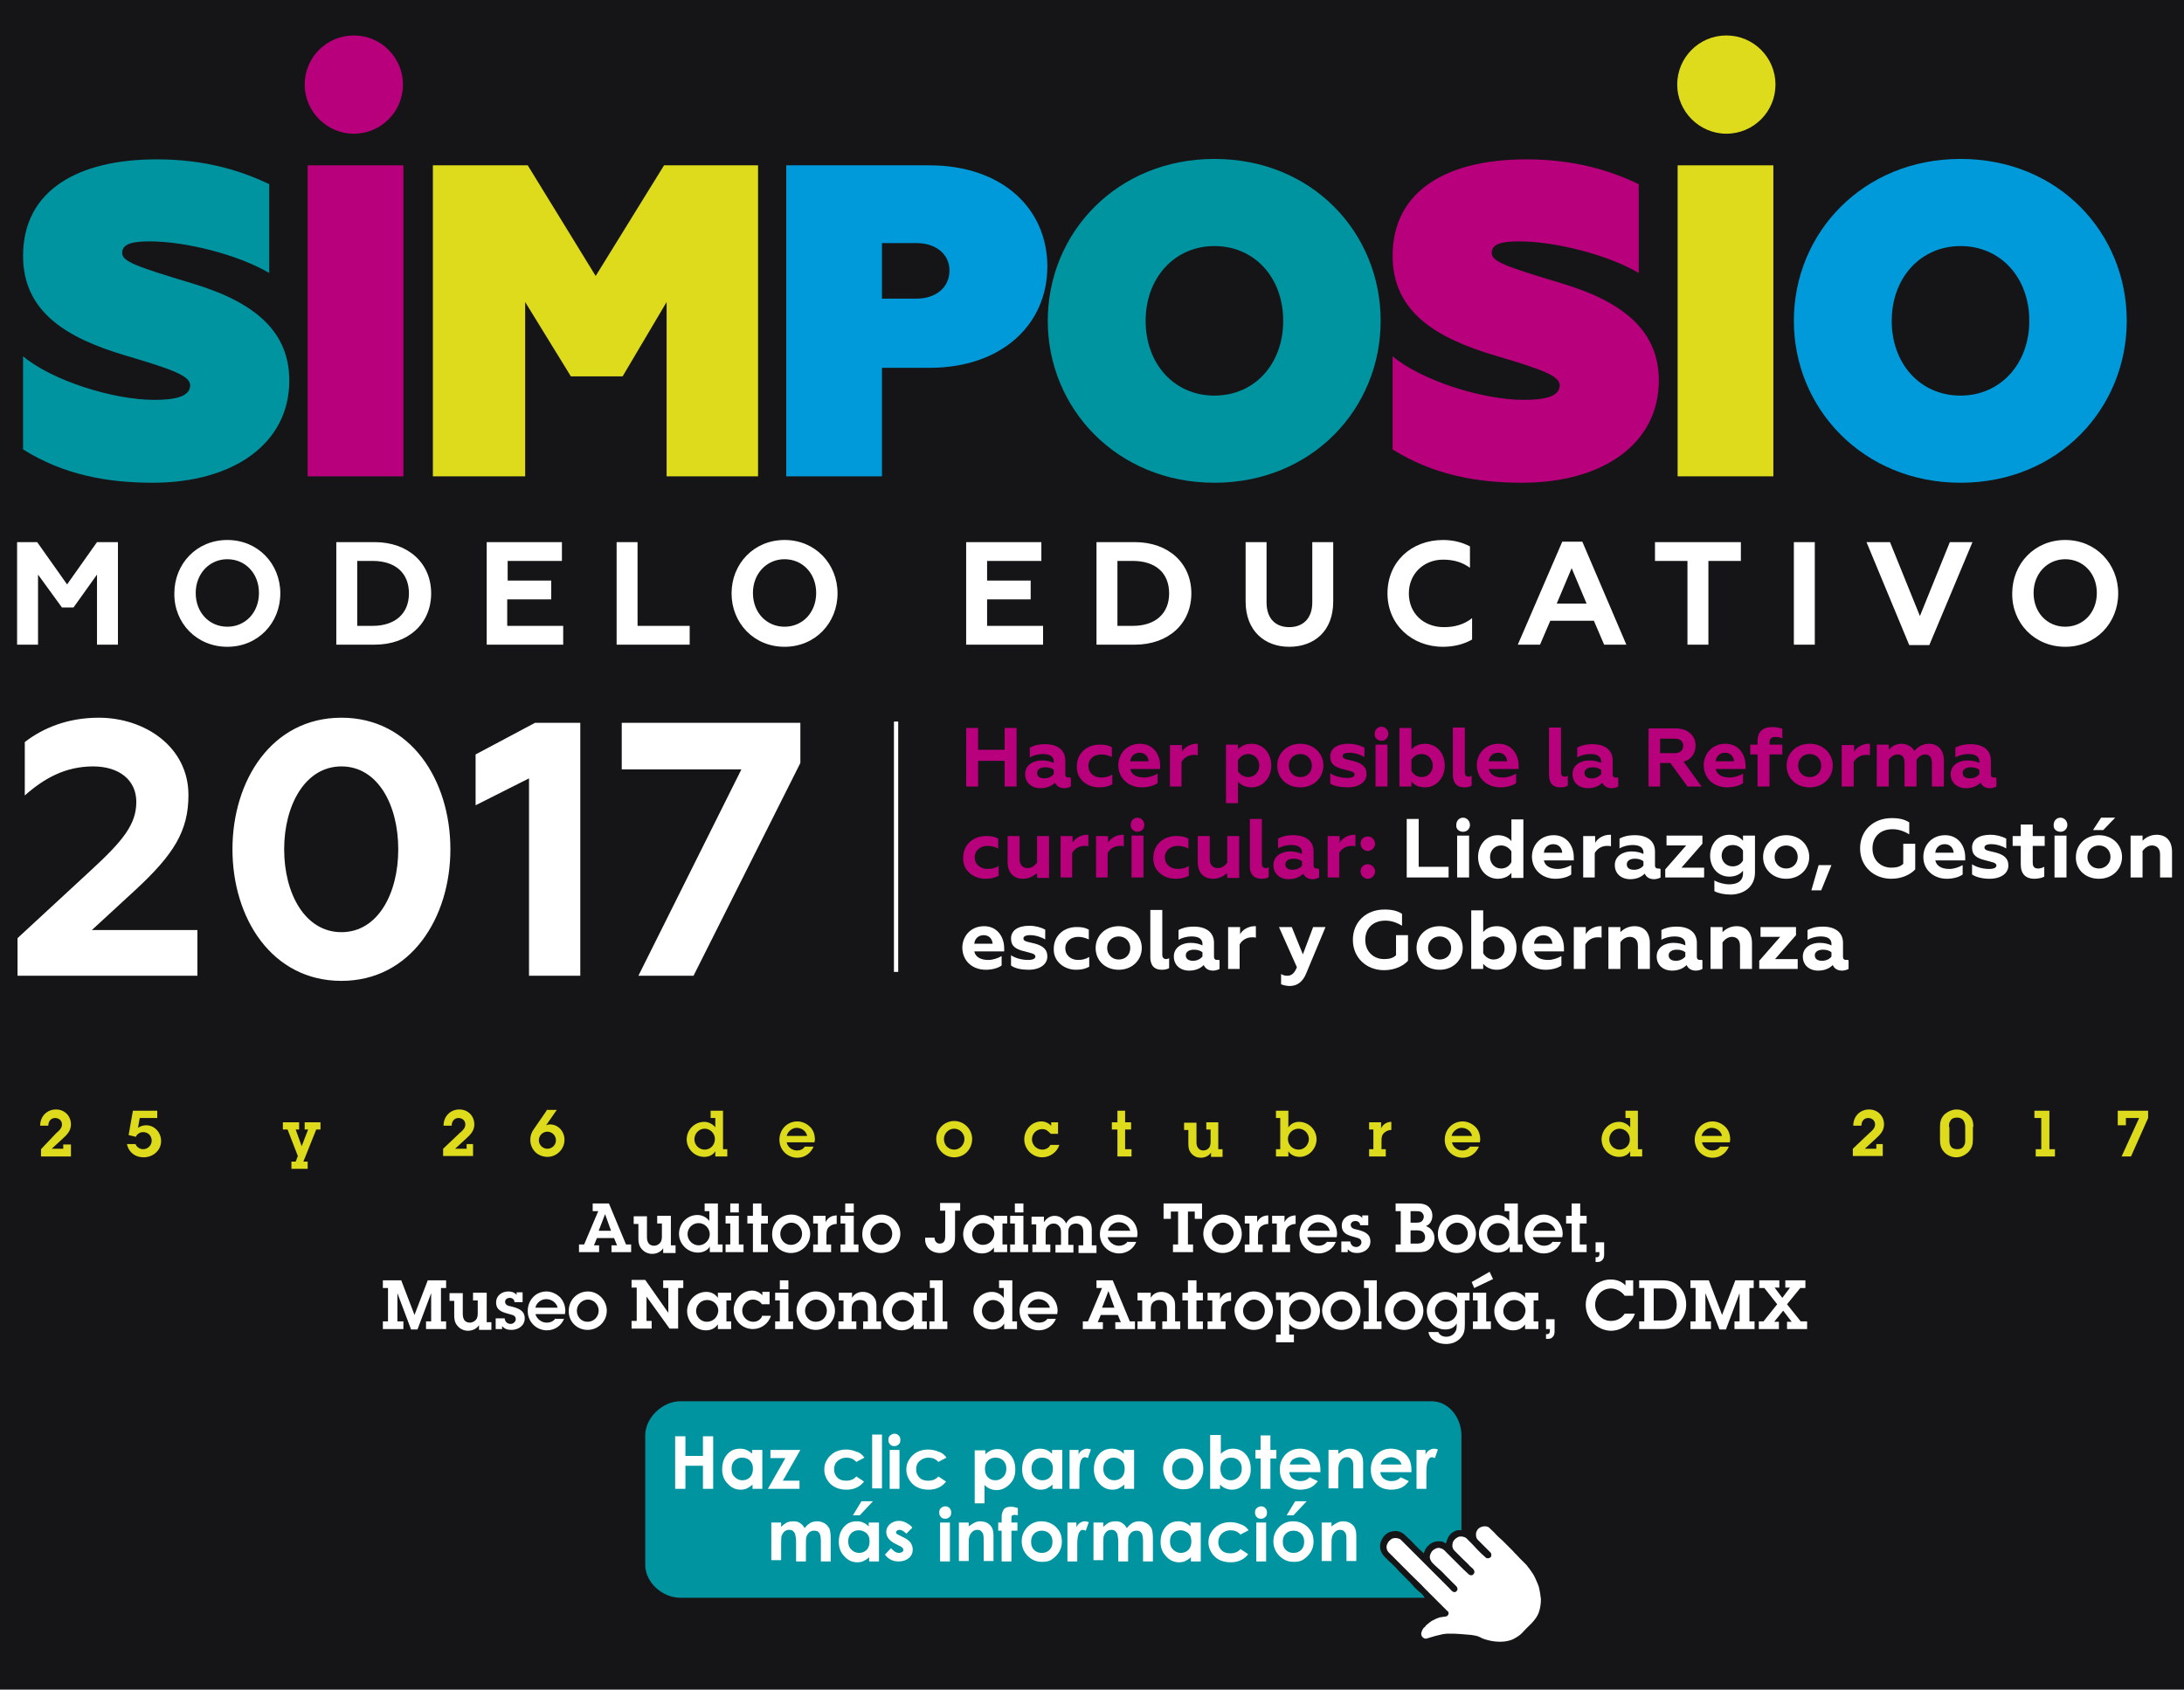 <?xml version="1.0" encoding="utf-8"?>
<!-- Generator: Adobe Illustrator 18.0.0, SVG Export Plug-In . SVG Version: 6.00 Build 0)  -->
<!DOCTYPE svg PUBLIC "-//W3C//DTD SVG 1.1//EN" "http://www.w3.org/Graphics/SVG/1.1/DTD/svg11.dtd">
<svg version="1.1" xmlns="http://www.w3.org/2000/svg" xmlns:xlink="http://www.w3.org/1999/xlink" x="0px" y="0px"
	 viewBox="0 0 511.1 395.5" enable-background="new 0 0 511.1 395.5" xml:space="preserve">
<g id="Capa_1">
	<rect x="-6.9" y="-5.6" fill="#151518" width="526" height="408.9"/>
	<g>
		<path fill="#DDDB1C" d="M14.8,267.8v1.1h-2.7l2.5-2.3c1.1-1,2-1.9,2-3.4c0-2-1.5-3.5-3.5-3.5c-2.1,0-3.7,1.6-3.7,3.8h1.9
			c0-1,0.6-1.8,1.6-1.8c0.9,0,1.6,0.6,1.6,1.5c0,0.9-0.7,1.5-1.3,2L9.6,269v1.7h7v-2.8H14.8z M29.7,267.8c0.4,1.9,1.9,3.1,3.9,3.1
			c2.2,0,4.1-1.6,4.1-3.8c0-2-1.5-3.7-3.5-3.7c-0.7,0-1.3,0.2-1.9,0.6l0.4-2.3h4.1V260h-5.7l-1,5.7l1.7,0.4c0.3-0.7,1-1.1,1.7-1.1
			c1.1,0,2,0.8,2,2c0,1.1-0.9,2-2,2c-0.8,0-1.5-0.5-1.8-1.2H29.7z M74,264.4h1v-1.7h-3.7v1.7h0.8l-1.5,3.9l-1.4-3.9h0.8v-1.7h-3.8
			v1.7h1.1l2.4,6.2l-0.5,1.3h-1v1.7H72v-1.7h-1L74,264.4z M109.2,267.8v1.1h-2.7l2.5-2.3c1.1-1,2-1.9,2-3.4c0-2-1.5-3.5-3.5-3.5
			c-2.1,0-3.7,1.6-3.7,3.8h1.9c0-1,0.6-1.8,1.6-1.8c0.9,0,1.6,0.6,1.6,1.5c0,0.9-0.7,1.5-1.3,2l-3.9,3.7v1.7h7v-2.8H109.2z
			 M127.9,260l-2.9,4.2c-0.6,0.8-0.9,1.6-0.9,2.6c0,1.1,0.4,2.1,1.2,2.9c0.7,0.7,1.8,1.1,2.8,1.1c2.2,0,4-1.8,4-4
			c0-1.9-1.4-3.6-3.4-3.6c-0.4,0-0.6,0.1-0.9,0.2l2.5-3.6H127.9z M128.1,268.9c-1.1,0-2-0.9-2-2c0-1.1,0.9-2,2-2c1.1,0,2,0.9,2,2
			C130.1,268.1,129.1,268.9,128.1,268.9 M167.3,270.7h2.9V269h-1v-9h-2.9v1.7h1.1v2.2c-0.6-0.8-1.6-1.3-2.6-1.3
			c-2.3,0-4.1,1.9-4.1,4.1c0,2.2,1.8,4.1,4.1,4.1c1.1,0,2-0.4,2.6-1.3V270.7z M164.9,269.1c-1.3,0-2.4-1.1-2.4-2.4
			c0-1.4,1.1-2.5,2.4-2.5c1.3,0,2.4,1.1,2.4,2.4C167.3,268,166.3,269.1,164.9,269.1 M188.4,268.3c-0.4,0.7-1.1,1-1.9,1
			c-1.1,0-2.2-0.8-2.4-1.9h6.5l0.1-0.6c0-1.1-0.3-2.2-1.1-3c-0.8-0.8-1.9-1.3-3-1.3c-2.4,0-4.2,1.9-4.2,4.3c0,2.4,1.9,4.2,4.2,4.2
			c1.7,0,3.1-1,3.8-2.6H188.4z M184.1,265.9c0.2-1,1.3-1.9,2.3-1.9c1.2,0,2.2,0.7,2.5,1.9H184.1z M223.3,270.9
			c2.4,0,4.2-1.9,4.2-4.3c0-2.3-1.9-4.2-4.2-4.2c-2.3,0-4.2,1.9-4.2,4.2C219.1,268.9,220.9,270.9,223.3,270.9 M223.3,269.1
			c-1.4,0-2.4-1.1-2.4-2.5c0-1.3,1.1-2.4,2.4-2.4c1.3,0,2.4,1.1,2.4,2.4C225.7,268,224.6,269.1,223.3,269.1 M245.8,268
			c-0.3,0.7-1.1,1.1-1.9,1.1c-1.3,0-2.4-1.1-2.4-2.4c0-1.3,1-2.4,2.4-2.4c0.4,0,0.8,0.1,1.1,0.3c0.3,0.2,0.6,0.5,0.9,0.8h1.7v-2.7
			H246v0.8c-0.6-0.6-1.4-1-2.3-1c-2.3,0-4,2-4,4.2c0,2.3,1.9,4.2,4.2,4.2c1.8,0,3.5-1.2,4-2.9H245.8z M263.3,264.4h1.4v-1.7h-1.4
			V260h-1.8v2.7h-1.3v1.7h1.3v6.3h3.3V269h-1.5V264.4z M285.2,262.7h-2.9v1.7h1v2.6c0,0.6,0,1.1-0.3,1.6c-0.3,0.4-0.8,0.7-1.4,0.7
			c-0.5,0-1-0.2-1.3-0.7c-0.3-0.4-0.3-1-0.3-1.5v-4.3h-2.9v1.7h1v3.2c0,0.9,0.1,1.6,0.7,2.3c0.6,0.7,1.4,1,2.2,1
			c0.9,0,1.9-0.4,2.4-1.2v1h2.7V269h-1V262.7z M301.5,260h-2.9v1.7h1v7.3h-1v1.7h2.9v-1.2c0.6,0.9,1.6,1.3,2.7,1.3
			c1,0,2.1-0.5,2.8-1.3c0.7-0.8,1.1-1.8,1.1-2.8c0-2.3-1.9-4.1-4.1-4.1c-1,0-1.9,0.4-2.5,1.3V260z M303.9,264.2
			c1.3,0,2.4,1.1,2.4,2.4c0,1.3-1,2.5-2.4,2.5c-1.4,0-2.5-1.1-2.5-2.5C301.4,265.3,302.5,264.2,303.9,264.2 M323.1,262.7h-2.7v1.7h1
			v4.6h-1v1.7h3.9V269h-1v-2c0-0.8,0.1-1.4,0.7-1.9c0.5-0.4,1-0.6,1.6-0.6v-1.9c-1,0-1.9,0.5-2.4,1.5V262.7z M344.1,268.3
			c-0.5,0.7-1.1,1-1.9,1c-1.1,0-2.2-0.8-2.4-1.9h6.5l0.1-0.6c0-1.1-0.3-2.2-1.1-3c-0.8-0.8-1.9-1.3-3-1.3c-2.4,0-4.2,1.9-4.2,4.3
			c0,2.4,1.9,4.2,4.2,4.2c1.7,0,3.1-1,3.8-2.6H344.1z M339.7,265.9c0.2-1,1.3-1.9,2.3-1.9c1.2,0,2.2,0.7,2.5,1.9H339.7z
			 M381.4,270.7h2.9V269h-1v-9h-2.9v1.7h1.1v2.2c-0.6-0.8-1.6-1.3-2.6-1.3c-2.3,0-4.1,1.9-4.1,4.1c0,2.2,1.8,4.1,4.1,4.1
			c1.1,0,2-0.4,2.6-1.3V270.7z M379,269.1c-1.3,0-2.4-1.1-2.4-2.4c0-1.4,1.1-2.5,2.4-2.5c1.3,0,2.4,1.1,2.4,2.4
			C381.5,268,380.4,269.1,379,269.1 M402.6,268.3c-0.4,0.7-1.1,1-1.9,1c-1.1,0-2.2-0.8-2.4-1.9h6.5l0.1-0.6c0-1.1-0.3-2.2-1.1-3
			c-0.8-0.8-1.9-1.3-3-1.3c-2.4,0-4.2,1.9-4.2,4.3c0,2.4,1.9,4.2,4.2,4.2c1.7,0,3.1-1,3.8-2.6H402.6z M398.2,265.9
			c0.2-1,1.3-1.9,2.3-1.9c1.2,0,2.2,0.7,2.5,1.9H398.2z M439.1,267.8v1.1h-2.7l2.5-2.3c1.1-1,2-1.9,2-3.4c0-2-1.5-3.5-3.5-3.5
			c-2.1,0-3.7,1.6-3.7,3.8h1.9c0-1,0.6-1.8,1.6-1.8c0.9,0,1.6,0.6,1.6,1.5c0,0.9-0.7,1.5-1.3,2l-3.9,3.7v1.7h7v-2.8H439.1z
			 M461.8,263.8c0-1.2-0.2-2.1-1.2-3c-0.7-0.7-1.7-1.1-2.7-1.1c-1.1,0-2.1,0.5-2.9,1.2c-0.8,0.9-1,1.7-1,2.9v3c0,1.2,0.2,2.1,1.1,3
			c0.7,0.7,1.7,1.1,2.7,1.1c1.1,0,2.1-0.5,2.9-1.3c0.8-0.9,1-1.7,1-2.9V263.8z M456.1,263.8c0-0.5,0-1,0.3-1.4
			c0.3-0.6,0.9-0.8,1.6-0.8c0.6,0,1.2,0.2,1.5,0.7c0.3,0.5,0.4,1,0.4,1.5v3c0,0.5,0,1-0.3,1.4c-0.3,0.6-0.9,0.8-1.6,0.8
			c-0.6,0-1.2-0.2-1.5-0.7c-0.3-0.5-0.3-1-0.3-1.5V263.8z M479.7,260h-3.6v1.7h1.6v7.3h-1.3v1.7h4.5V269h-1.3V260z M495.6,260v3.4
			h1.9v-1.7h3.1l-4.1,9h2.2l4-9V260H495.6z"/>
	</g>
	<g>
		<g>
			<path fill="#0094A1" d="M330.1,370.5c-0.6-0.6-1.3-1.3-1.9-1.9c-0.6-0.6-1.1-1.1-1.6-1.7c-0.6-0.6-1.1-1.1-1.7-1.6
				c-0.4-0.5-0.9-0.8-1.3-1.4c-0.6-0.9-0.8-1.8-0.5-2.9c0.3-0.8,0.7-1.5,1.4-2c0.2-0.1,0.3-0.2,0.5-0.3c1-0.4,2.1-0.5,3.1,0.1
				c0.6,0.3,0.9,0.8,1.4,1.2c0.7,0.6,1.3,1.3,1.9,1.9c0.6,0.6,1.1,1.1,1.7,1.6c0,0,0.1,0.1,0.1,0.1c0.1-0.3,0.2-0.6,0.3-0.8
				c0.3-0.6,0.7-1,1.2-1.4c0.7-0.5,1.5-0.7,2.4-0.6c0.3,0,0.7,0.1,0.9,0.3c0.3,0.2,0.4,0.2,0.5-0.2c0.3-1,0.7-1.8,1.6-2.3
				c0.7-0.4,0.9-0.5,1.9-0.4v-22.2c0-4.1-2.9-8-7-8H159.2c-4.1,0-8.2,3.8-8.2,8v30.3c0,4.1,4,7.7,8.2,7.7h174.2
				c-0.6-1-1.1-1.2-1.7-1.8C331.2,371.8,330.6,371.1,330.1,370.5z"/>
			<path fill="#FFFFFF" d="M333.5,380.8l0.1-0.2c0,0,0.5-0.5,0.8-0.7c0.3-0.2,0.6-0.5,0.9-0.6c0.5-0.3,1-0.5,1.6-0.7
				c0.4-0.1,0.9-0.1,1.3-0.2c0.5,0,0.8-0.4,0.8-0.8c0-0.2-0.1-0.4-0.3-0.5c-0.8-0.8-1.7-1.7-2.5-2.5c-0.9-0.9-1.8-1.8-2.7-2.7
				c-0.9-1-1.9-1.9-2.8-2.8c-0.8-0.8-1.6-1.6-2.4-2.4c-0.6-0.6-1.3-1.3-1.9-1.9c-0.5-0.5-1-1-1.5-1.5c-0.4-0.5-0.6-1.3-0.2-2
				c0.2-0.5,0.6-0.8,1-1.1c0.6-0.3,1.6-0.2,2.1,0.2c0.7,0.7,1.4,1.4,2.1,2.1c0.6,0.6,1.3,1.3,1.9,1.9c0.7,0.7,1.4,1.4,2.1,2.1
				c0.5,0.5,1.1,1.1,1.6,1.6c0.7,0.7,1.3,1.3,2,2c0.5,0.5,1.1,1.1,1.6,1.6c0.3,0.3,0.5,0.6,0.8,0.8c0.4,0.3,0.8,0.2,1-0.1
				c0.3-0.3,0.2-0.8-0.1-1.1c-0.8-0.8-1.7-1.7-2.5-2.5c-0.7-0.8-1.5-1.5-2.3-2.2c-0.4-0.4-0.8-0.7-1.1-1.2c-0.3-0.5-0.4-1-0.2-1.5
				c0.2-0.5,0.4-0.9,0.9-1.2c0.6-0.4,1.1-0.5,1.8-0.2c0.5,0.2,0.8,0.6,1.2,1c1,1,2,2,2.9,2.9c0.7,0.7,1.4,1.4,2.2,2.1
				c0.3,0.3,0.8,0.3,1,0.1c0.3-0.3,0.5-0.6,0.2-1.1c-0.2-0.4-0.6-0.6-0.9-0.9c-0.5-0.6-1.1-1.1-1.7-1.7c-0.6-0.6-1.3-1.3-1.9-1.9
				c-0.6-0.6-0.6-1.3-0.4-2c0.2-0.5,0.6-0.9,1.2-1.2c0.5-0.3,1.6-0.1,2,0.3c0.9,0.9,1.8,1.8,2.7,2.8c0.6,0.6,1.2,1.2,1.8,1.7
				c0.2,0.2,0.5,0.2,0.8,0.1c0.3-0.1,0.5-0.3,0.5-0.6c0-0.3,0-0.5-0.2-0.7c-0.7-0.7-1.4-1.4-2.1-2.1c-0.3-0.3-0.6-0.6-0.9-0.9
				c-0.4-0.4-0.5-1.3-0.3-1.8c0.2-0.6,0.6-1,1.2-1.2c0.5-0.2,1.4-0.2,1.8,0.2c0.6,0.6,1.2,1.1,1.7,1.7c0.4,0.4,0.8,0.8,1.3,1.2
				c0.8,0.8,1.7,1.7,2.5,2.5c0.5,0.6,1.1,1.1,1.6,1.7c0.5,0.5,1.1,1.1,1.6,1.6c0.5,0.6,1,1.3,1.4,1.9c0.5,0.7,0.8,1.5,1.2,2.4
				c0.1,0.3,0.2,0.5,0.3,0.8c0.2,0.7,0.5,2.6,0.5,2.9c0,0.9-0.1,1.7-0.3,2.5c-0.2,0.9-0.7,1.8-1.3,2.5c-0.7,0.9-1.6,1.6-2.4,2.5
				c-0.5,0.6-1.1,1.1-1.8,1.5c-0.2,0.1-0.5,0.3-0.7,0.4c-1.6,0.7-3.4,0.7-5.1,0.4c-0.9-0.2-1.9-0.4-2.7-0.9c-0.6-0.3-1.3-0.4-2-0.5
				c-0.8-0.1-1.6-0.1-2.4-0.2c-1-0.1-1.9-0.1-2.9-0.1c-0.7,0-1.4,0.1-2.1,0.3c-1,0.2-1.9,0.5-2.9,0.8c-0.7,0.3-1.5-0.4-1.4-1.2
				c0.1-0.5,0.3-0.9,0.6-1.3C333.4,380.9,333.5,380.8,333.5,380.8z"/>
		</g>
		<g>
			<path fill="#FFFFFF" d="M158,336.2h2.4v4.6h4.1v-4.6h2.4v12.3h-2.4v-5.4h-4.1v5.4H158V336.2z"/>
			<path fill="#FFFFFF" d="M176.1,339.4h2.3v9.1h-2.3v-1c-0.4,0.4-0.9,0.7-1.3,0.9c-0.4,0.2-0.9,0.3-1.5,0.3c-1.2,0-2.2-0.5-3-1.4
				c-0.9-0.9-1.3-2-1.3-3.4c0-1.4,0.4-2.6,1.2-3.5s1.8-1.3,3-1.3c0.5,0,1.1,0.1,1.5,0.3c0.5,0.2,0.9,0.5,1.3,0.9V339.4z
				 M173.7,341.2c-0.7,0-1.3,0.2-1.8,0.7c-0.5,0.5-0.7,1.1-0.7,1.9c0,0.8,0.2,1.4,0.7,1.9s1.1,0.8,1.8,0.8c0.7,0,1.3-0.2,1.8-0.7
				c0.5-0.5,0.7-1.2,0.7-2c0-0.8-0.2-1.4-0.7-1.9C175.1,341.5,174.5,341.2,173.7,341.2z"/>
			<path fill="#FFFFFF" d="M180.3,339.4h7l-4.1,7.2h3.9v1.9h-7.4l4.1-7.2h-3.5V339.4z"/>
			<path fill="#FFFFFF" d="M202.3,341.2l-1.9,1c-0.4-0.4-0.7-0.6-1.1-0.8c-0.3-0.1-0.8-0.2-1.2-0.2c-0.9,0-1.5,0.3-2.1,0.8
				s-0.8,1.2-0.8,2c0,0.8,0.3,1.4,0.8,1.9s1.2,0.7,2,0.7c1,0,1.8-0.3,2.4-1l1.8,1.2c-1,1.3-2.4,1.9-4.1,1.9c-1.6,0-2.9-0.5-3.8-1.4
				s-1.4-2.1-1.4-3.3c0-0.9,0.2-1.7,0.7-2.4c0.4-0.7,1.1-1.3,1.8-1.7c0.8-0.4,1.7-0.6,2.6-0.6c0.9,0,1.7,0.2,2.4,0.5
				C201.2,340,201.8,340.5,202.3,341.2z"/>
			<path fill="#FFFFFF" d="M204.1,335.8h2.3v12.6h-2.3V335.8z"/>
			<path fill="#FFFFFF" d="M209.3,335.6c0.4,0,0.7,0.1,1,0.4c0.3,0.3,0.4,0.6,0.4,1.1c0,0.4-0.1,0.8-0.4,1c-0.3,0.3-0.6,0.4-1,0.4
				c-0.4,0-0.8-0.1-1-0.4c-0.3-0.3-0.4-0.6-0.4-1.1c0-0.4,0.1-0.7,0.4-1C208.6,335.8,208.9,335.6,209.3,335.6z M208.2,339.4h2.3v9.1
				h-2.3V339.4z"/>
			<path fill="#FFFFFF" d="M221.5,341.2l-1.9,1c-0.4-0.4-0.7-0.6-1.1-0.8c-0.3-0.1-0.8-0.2-1.2-0.2c-0.9,0-1.5,0.3-2.1,0.8
				s-0.8,1.2-0.8,2c0,0.8,0.3,1.4,0.8,1.9s1.2,0.7,2,0.7c1,0,1.8-0.3,2.4-1l1.8,1.2c-1,1.3-2.4,1.9-4.1,1.9c-1.6,0-2.9-0.5-3.8-1.4
				s-1.4-2.1-1.4-3.3c0-0.9,0.2-1.7,0.7-2.4c0.4-0.7,1.1-1.3,1.8-1.7c0.8-0.4,1.7-0.6,2.6-0.6c0.9,0,1.7,0.2,2.4,0.5
				C220.4,340,221,340.5,221.5,341.2z"/>
			<path fill="#FFFFFF" d="M230.6,339.4v1c0.4-0.4,0.9-0.7,1.3-0.9c0.5-0.2,1-0.3,1.5-0.3c1.2,0,2.2,0.4,3,1.3s1.2,2,1.2,3.5
				c0,1.4-0.4,2.5-1.3,3.4c-0.9,0.9-1.9,1.4-3.1,1.4c-0.5,0-1-0.1-1.5-0.3c-0.5-0.2-0.9-0.5-1.3-0.9v4.3h-2.3v-12.4H230.6z
				 M233,341.2c-0.7,0-1.3,0.2-1.8,0.7c-0.5,0.5-0.7,1.1-0.7,1.9c0,0.8,0.2,1.5,0.7,2c0.5,0.5,1.1,0.7,1.8,0.7
				c0.7,0,1.3-0.3,1.8-0.8c0.5-0.5,0.7-1.2,0.7-1.9c0-0.8-0.2-1.4-0.7-1.9S233.7,341.2,233,341.2z"/>
			<path fill="#FFFFFF" d="M246.3,339.4h2.3v9.1h-2.3v-1c-0.4,0.4-0.9,0.7-1.3,0.9c-0.4,0.2-0.9,0.3-1.5,0.3c-1.2,0-2.2-0.5-3-1.4
				c-0.9-0.9-1.3-2-1.3-3.4c0-1.4,0.4-2.6,1.2-3.5s1.8-1.3,3-1.3c0.5,0,1.1,0.1,1.5,0.3c0.5,0.2,0.9,0.5,1.3,0.9V339.4z
				 M243.9,341.2c-0.7,0-1.3,0.2-1.8,0.7c-0.5,0.5-0.7,1.1-0.7,1.9c0,0.8,0.2,1.4,0.7,1.9s1.1,0.8,1.8,0.8c0.7,0,1.3-0.2,1.8-0.7
				c0.5-0.5,0.7-1.2,0.7-2c0-0.8-0.2-1.4-0.7-1.9C245.3,341.5,244.7,341.2,243.9,341.2z"/>
			<path fill="#FFFFFF" d="M250.4,339.4h2v1.1c0.2-0.5,0.5-0.8,0.8-1c0.4-0.2,0.7-0.4,1.2-0.4c0.3,0,0.6,0.1,0.9,0.2l-0.7,2
				c-0.3-0.1-0.5-0.2-0.7-0.2c-0.4,0-0.6,0.2-0.9,0.7c-0.2,0.4-0.4,1.3-0.4,2.6l0,0.4v3.7h-2.3V339.4z"/>
			<path fill="#FFFFFF" d="M263.1,339.4h2.3v9.1h-2.3v-1c-0.4,0.4-0.9,0.7-1.3,0.9c-0.4,0.2-0.9,0.3-1.5,0.3c-1.2,0-2.2-0.5-3-1.4
				c-0.9-0.9-1.3-2-1.3-3.4c0-1.4,0.4-2.6,1.2-3.5s1.8-1.3,3-1.3c0.5,0,1.1,0.1,1.5,0.3c0.5,0.2,0.9,0.5,1.3,0.9V339.4z
				 M260.7,341.2c-0.7,0-1.3,0.2-1.8,0.7c-0.5,0.5-0.7,1.1-0.7,1.9c0,0.8,0.2,1.4,0.7,1.9s1.1,0.8,1.8,0.8c0.7,0,1.3-0.2,1.8-0.7
				c0.5-0.5,0.7-1.2,0.7-2c0-0.8-0.2-1.4-0.7-1.9C262,341.5,261.4,341.2,260.7,341.2z"/>
			<path fill="#FFFFFF" d="M276.8,339.1c0.9,0,1.7,0.2,2.4,0.6s1.3,1,1.8,1.7c0.4,0.7,0.6,1.5,0.6,2.4c0,0.9-0.2,1.7-0.6,2.4
				c-0.4,0.7-1,1.3-1.7,1.8s-1.5,0.6-2.4,0.6c-1.3,0-2.4-0.5-3.3-1.4c-0.9-0.9-1.4-2.1-1.4-3.4c0-1.4,0.5-2.6,1.6-3.6
				C274.5,339.5,275.6,339.1,276.8,339.1z M276.8,341.3c-0.7,0-1.3,0.2-1.8,0.7c-0.5,0.5-0.7,1.1-0.7,1.9c0,0.8,0.2,1.4,0.7,1.9
				c0.5,0.5,1.1,0.7,1.8,0.7c0.7,0,1.3-0.2,1.8-0.7c0.5-0.5,0.7-1.1,0.7-1.9c0-0.8-0.2-1.4-0.7-1.9
				C278.1,341.5,277.5,341.3,276.8,341.3z"/>
			<path fill="#FFFFFF" d="M285.7,335.8v4.5c0.4-0.4,0.9-0.7,1.3-0.9c0.5-0.2,1-0.3,1.5-0.3c1.2,0,2.2,0.4,3,1.3s1.2,2,1.2,3.5
				c0,1.4-0.4,2.5-1.3,3.4c-0.9,0.9-1.9,1.4-3.1,1.4c-0.5,0-1-0.1-1.5-0.3c-0.5-0.2-0.9-0.5-1.3-0.9v1h-2.3v-12.6H285.7z
				 M288.1,341.2c-0.7,0-1.3,0.2-1.8,0.7c-0.5,0.5-0.7,1.1-0.7,1.9c0,0.8,0.2,1.5,0.7,2c0.5,0.5,1.1,0.7,1.8,0.7
				c0.7,0,1.3-0.3,1.8-0.8c0.5-0.5,0.7-1.2,0.7-1.9c0-0.8-0.2-1.4-0.7-1.9S288.8,341.2,288.1,341.2z"/>
			<path fill="#FFFFFF" d="M295,336h2.3v3.4h1.4v2h-1.4v7.1H295v-7.1h-1.2v-2h1.2V336z"/>
			<path fill="#FFFFFF" d="M309,344.6h-7.3c0.1,0.6,0.4,1.2,0.8,1.5s1,0.6,1.8,0.6c0.9,0,1.6-0.3,2.2-0.9l1.9,0.9
				c-0.5,0.7-1.1,1.2-1.7,1.5s-1.5,0.5-2.4,0.5c-1.4,0-2.6-0.4-3.5-1.3s-1.3-2-1.3-3.4c0-1.4,0.4-2.5,1.3-3.5c0.9-0.9,2-1.4,3.4-1.4
				c1.4,0,2.6,0.5,3.5,1.4s1.3,2.1,1.3,3.6L309,344.6z M306.7,342.8c-0.2-0.5-0.4-0.9-0.9-1.2s-1-0.5-1.5-0.5
				c-0.6,0-1.2,0.2-1.7,0.5c-0.3,0.2-0.6,0.6-0.8,1.2H306.7z"/>
			<path fill="#FFFFFF" d="M310.9,339.4h2.3v0.9c0.5-0.4,1-0.7,1.4-0.9c0.4-0.2,0.9-0.3,1.3-0.3c0.9,0,1.7,0.3,2.3,0.9
				c0.5,0.5,0.8,1.3,0.8,2.4v6h-2.3v-4c0-1.1,0-1.8-0.1-2.2c-0.1-0.4-0.3-0.6-0.5-0.8c-0.2-0.2-0.5-0.3-0.9-0.3
				c-0.5,0-0.9,0.2-1.2,0.5c-0.3,0.3-0.6,0.7-0.7,1.3c-0.1,0.3-0.1,0.9-0.1,1.8v3.7h-2.3V339.4z"/>
			<path fill="#FFFFFF" d="M330.3,344.6h-7.3c0.1,0.6,0.4,1.2,0.8,1.5s1,0.6,1.8,0.6c0.9,0,1.6-0.3,2.2-0.9l1.9,0.9
				c-0.5,0.7-1.1,1.2-1.7,1.5s-1.5,0.5-2.4,0.5c-1.4,0-2.6-0.4-3.5-1.3s-1.3-2-1.3-3.4c0-1.4,0.4-2.5,1.3-3.5c0.9-0.9,2-1.4,3.4-1.4
				c1.4,0,2.6,0.5,3.5,1.4s1.3,2.1,1.3,3.6L330.3,344.6z M328,342.8c-0.2-0.5-0.4-0.9-0.9-1.2s-1-0.5-1.5-0.5
				c-0.6,0-1.2,0.2-1.7,0.5c-0.3,0.2-0.6,0.6-0.8,1.2H328z"/>
			<path fill="#FFFFFF" d="M331.6,339.4h2v1.1c0.2-0.5,0.5-0.8,0.8-1c0.4-0.2,0.7-0.4,1.2-0.4c0.3,0,0.6,0.1,0.9,0.2l-0.7,2
				c-0.3-0.1-0.5-0.2-0.7-0.2c-0.4,0-0.6,0.2-0.9,0.7c-0.2,0.4-0.4,1.3-0.4,2.6l0,0.4v3.7h-2.3V339.4z"/>
			<path fill="#FFFFFF" d="M180.5,356.4h2.3v1c0.4-0.4,0.8-0.7,1.3-1c0.5-0.2,1-0.3,1.6-0.3c0.6,0,1.1,0.1,1.5,0.4
				c0.5,0.3,0.8,0.7,1.1,1.2c0.4-0.5,0.8-0.9,1.3-1.2c0.5-0.3,1.1-0.4,1.7-0.4c0.6,0,1.2,0.2,1.7,0.5c0.5,0.3,0.8,0.7,1.1,1.2
				c0.2,0.5,0.3,1.3,0.3,2.4v5.3h-2.3v-4.6c0-1-0.1-1.7-0.4-2.1c-0.3-0.4-0.6-0.5-1.2-0.5c-0.4,0-0.7,0.1-1,0.3
				c-0.3,0.2-0.5,0.5-0.7,0.9c-0.2,0.4-0.2,1-0.2,1.9v4.1h-2.3V361c0-0.8-0.1-1.4-0.2-1.8c-0.1-0.4-0.3-0.6-0.5-0.8
				c-0.2-0.2-0.5-0.3-0.9-0.3c-0.4,0-0.7,0.1-1,0.3c-0.3,0.2-0.5,0.5-0.7,0.9c-0.2,0.4-0.2,1-0.2,1.9v4h-2.3V356.4z"/>
			<path fill="#FFFFFF" d="M203.4,356.4h2.3v9.1h-2.3v-1c-0.4,0.4-0.9,0.7-1.3,0.9c-0.4,0.2-0.9,0.3-1.5,0.3c-1.2,0-2.2-0.5-3-1.4
				c-0.9-0.9-1.3-2-1.3-3.4c0-1.4,0.4-2.6,1.2-3.5s1.8-1.3,3-1.3c0.5,0,1.1,0.1,1.5,0.3c0.5,0.2,0.9,0.5,1.3,0.9V356.4z M201,358.2
				c-0.7,0-1.3,0.2-1.8,0.7c-0.5,0.5-0.7,1.1-0.7,1.9c0,0.8,0.2,1.4,0.7,1.9c0.5,0.5,1.1,0.8,1.8,0.8c0.7,0,1.3-0.2,1.8-0.7
				s0.7-1.2,0.7-2c0-0.8-0.2-1.4-0.7-1.9C202.3,358.5,201.7,358.2,201,358.2z M201.6,351.4h2.7l-3.1,3.3h-1.6L201.6,351.4z"/>
			<path fill="#FFFFFF" d="M213.5,357.6l-1.4,1.4c-0.6-0.6-1.1-0.9-1.6-0.9c-0.3,0-0.5,0.1-0.6,0.2s-0.2,0.2-0.2,0.4
				c0,0.1,0,0.2,0.1,0.3c0.1,0.1,0.3,0.2,0.7,0.4l0.8,0.4c0.9,0.4,1.5,0.9,1.8,1.3c0.3,0.5,0.5,1,0.5,1.6c0,0.8-0.3,1.5-0.9,2
				s-1.4,0.8-2.4,0.8c-1.3,0-2.4-0.5-3.2-1.6l1.4-1.5c0.3,0.3,0.6,0.6,0.9,0.8s0.7,0.3,1,0.3c0.3,0,0.5-0.1,0.7-0.2
				c0.2-0.1,0.3-0.3,0.3-0.5c0-0.4-0.3-0.7-1-1l-0.8-0.4c-1.5-0.7-2.2-1.7-2.2-2.8c0-0.7,0.3-1.3,0.8-1.8c0.6-0.5,1.3-0.8,2.1-0.8
				c0.6,0,1.1,0.1,1.7,0.4C212.7,356.8,213.2,357.1,213.5,357.6z"/>
			<path fill="#FFFFFF" d="M221.2,352.6c0.4,0,0.7,0.1,1,0.4c0.3,0.3,0.4,0.6,0.4,1.1c0,0.4-0.1,0.8-0.4,1c-0.3,0.3-0.6,0.4-1,0.4
				c-0.4,0-0.8-0.1-1-0.4c-0.3-0.3-0.4-0.6-0.4-1.1c0-0.4,0.1-0.7,0.4-1C220.4,352.8,220.8,352.6,221.2,352.6z M220,356.4h2.3v9.1
				H220V356.4z"/>
			<path fill="#FFFFFF" d="M224.4,356.4h2.3v0.9c0.5-0.4,1-0.7,1.4-0.9c0.4-0.2,0.9-0.3,1.3-0.3c0.9,0,1.7,0.3,2.3,0.9
				c0.5,0.5,0.8,1.3,0.8,2.4v6h-2.3v-4c0-1.1,0-1.8-0.1-2.2c-0.1-0.4-0.3-0.6-0.5-0.8c-0.2-0.2-0.5-0.3-0.9-0.3
				c-0.5,0-0.9,0.2-1.2,0.5c-0.3,0.3-0.6,0.7-0.7,1.3c-0.1,0.3-0.1,0.9-0.1,1.8v3.7h-2.3V356.4z"/>
			<path fill="#FFFFFF" d="M233.6,356.4h0.8c0-1.2,0-1.9,0.1-2.1c0.1-0.5,0.3-0.9,0.6-1.2c0.4-0.3,0.9-0.4,1.5-0.4
				c0.5,0,1,0.1,1.6,0.3v1.7c-0.3-0.1-0.6-0.1-0.8-0.1c-0.3,0-0.5,0.1-0.6,0.2c-0.1,0.1-0.1,0.3-0.1,0.5l0,1.1h1.4v1.9h-1.4v7.2
				h-2.3v-7.2h-0.8V356.4z"/>
			<path fill="#FFFFFF" d="M243.7,356.1c0.9,0,1.7,0.2,2.4,0.6c0.8,0.4,1.3,1,1.8,1.7c0.4,0.7,0.6,1.5,0.6,2.4
				c0,0.9-0.2,1.7-0.6,2.4c-0.4,0.7-1,1.3-1.7,1.8s-1.5,0.6-2.4,0.6c-1.3,0-2.4-0.5-3.3-1.4c-0.9-0.9-1.4-2.1-1.4-3.4
				c0-1.4,0.5-2.6,1.6-3.6C241.5,356.5,242.5,356.1,243.7,356.1z M243.8,358.3c-0.7,0-1.3,0.2-1.8,0.7c-0.5,0.5-0.7,1.1-0.7,1.9
				c0,0.8,0.2,1.4,0.7,1.9c0.5,0.5,1.1,0.7,1.8,0.7c0.7,0,1.3-0.2,1.8-0.7s0.7-1.1,0.7-1.9s-0.2-1.4-0.7-1.9
				S244.5,358.3,243.8,358.3z"/>
			<path fill="#FFFFFF" d="M249.9,356.4h2v1.1c0.2-0.5,0.5-0.8,0.8-1s0.7-0.4,1.2-0.4c0.3,0,0.6,0.1,0.9,0.2l-0.7,2
				c-0.3-0.1-0.5-0.2-0.7-0.2c-0.4,0-0.6,0.2-0.9,0.7c-0.2,0.4-0.4,1.3-0.4,2.6l0,0.4v3.7h-2.3V356.4z"/>
			<path fill="#FFFFFF" d="M255.9,356.4h2.3v1c0.4-0.4,0.8-0.7,1.3-1c0.5-0.2,1-0.3,1.6-0.3c0.6,0,1.1,0.1,1.5,0.4
				c0.5,0.3,0.8,0.7,1.1,1.2c0.4-0.5,0.8-0.9,1.3-1.2c0.5-0.3,1.1-0.4,1.7-0.4c0.6,0,1.2,0.2,1.7,0.5c0.5,0.3,0.8,0.7,1.1,1.2
				c0.2,0.5,0.3,1.3,0.3,2.4v5.3h-2.3v-4.6c0-1-0.1-1.7-0.4-2.1c-0.3-0.4-0.6-0.5-1.2-0.5c-0.4,0-0.7,0.1-1,0.3
				c-0.3,0.2-0.5,0.5-0.7,0.9c-0.2,0.4-0.2,1-0.2,1.9v4.1h-2.3V361c0-0.8-0.1-1.4-0.2-1.8c-0.1-0.4-0.3-0.6-0.5-0.8
				c-0.2-0.2-0.5-0.3-0.9-0.3c-0.4,0-0.7,0.1-1,0.3c-0.3,0.2-0.5,0.5-0.7,0.9c-0.2,0.4-0.2,1-0.2,1.9v4h-2.3V356.4z"/>
			<path fill="#FFFFFF" d="M278.7,356.4h2.3v9.1h-2.3v-1c-0.4,0.4-0.9,0.7-1.3,0.9c-0.4,0.2-0.9,0.3-1.5,0.3c-1.2,0-2.2-0.5-3-1.4
				c-0.9-0.9-1.3-2-1.3-3.4c0-1.4,0.4-2.6,1.2-3.5s1.8-1.3,3-1.3c0.5,0,1.1,0.1,1.5,0.3c0.5,0.2,0.9,0.5,1.3,0.9V356.4z
				 M276.3,358.2c-0.7,0-1.3,0.2-1.8,0.7c-0.5,0.5-0.7,1.1-0.7,1.9c0,0.8,0.2,1.4,0.7,1.9c0.5,0.5,1.1,0.8,1.8,0.8
				c0.7,0,1.3-0.2,1.8-0.7s0.7-1.2,0.7-2c0-0.8-0.2-1.4-0.7-1.9C277.6,358.5,277,358.2,276.3,358.2z"/>
			<path fill="#FFFFFF" d="M292.2,358.2l-1.9,1c-0.4-0.4-0.7-0.6-1.1-0.8c-0.3-0.1-0.8-0.2-1.2-0.2c-0.9,0-1.5,0.3-2.1,0.8
				c-0.5,0.5-0.8,1.2-0.8,2c0,0.8,0.3,1.4,0.8,1.9c0.5,0.5,1.2,0.7,2,0.7c1,0,1.8-0.3,2.4-1l1.8,1.2c-1,1.3-2.4,1.9-4.1,1.9
				c-1.6,0-2.9-0.5-3.8-1.4s-1.4-2.1-1.4-3.3c0-0.9,0.2-1.7,0.7-2.4c0.4-0.7,1.1-1.3,1.8-1.7c0.8-0.4,1.7-0.6,2.6-0.6
				c0.9,0,1.7,0.2,2.4,0.5C291.1,357,291.7,357.5,292.2,358.2z"/>
			<path fill="#FFFFFF" d="M295.1,352.6c0.4,0,0.7,0.1,1,0.4c0.3,0.3,0.4,0.6,0.4,1.1c0,0.4-0.1,0.8-0.4,1c-0.3,0.3-0.6,0.4-1,0.4
				c-0.4,0-0.8-0.1-1-0.4c-0.3-0.3-0.4-0.6-0.4-1.1c0-0.4,0.1-0.7,0.4-1C294.4,352.8,294.7,352.6,295.1,352.6z M294,356.4h2.3v9.1
				H294V356.4z"/>
			<path fill="#FFFFFF" d="M302.6,356.1c0.9,0,1.7,0.2,2.4,0.6c0.8,0.4,1.3,1,1.8,1.7c0.4,0.7,0.6,1.5,0.6,2.4
				c0,0.9-0.2,1.7-0.6,2.4c-0.4,0.7-1,1.3-1.7,1.8s-1.5,0.6-2.4,0.6c-1.3,0-2.4-0.5-3.3-1.4c-0.9-0.9-1.4-2.1-1.4-3.4
				c0-1.4,0.5-2.6,1.6-3.6C300.4,356.5,301.4,356.1,302.6,356.1z M302.7,358.3c-0.7,0-1.3,0.2-1.8,0.7c-0.5,0.5-0.7,1.1-0.7,1.9
				c0,0.8,0.2,1.4,0.7,1.9c0.5,0.5,1.1,0.7,1.8,0.7c0.7,0,1.3-0.2,1.8-0.7s0.7-1.1,0.7-1.9s-0.2-1.4-0.7-1.9
				S303.4,358.3,302.7,358.3z M303.1,351.4h2.7l-3.1,3.3h-1.6L303.1,351.4z"/>
			<path fill="#FFFFFF" d="M309.3,356.4h2.3v0.9c0.5-0.4,1-0.7,1.4-0.9c0.4-0.2,0.9-0.3,1.3-0.3c0.9,0,1.7,0.3,2.3,0.9
				c0.5,0.5,0.8,1.3,0.8,2.4v6h-2.3v-4c0-1.1,0-1.8-0.1-2.2c-0.1-0.4-0.3-0.6-0.5-0.8c-0.2-0.2-0.5-0.3-0.9-0.3
				c-0.5,0-0.9,0.2-1.2,0.5c-0.3,0.3-0.6,0.7-0.7,1.3c-0.1,0.3-0.1,0.9-0.1,1.8v3.7h-2.3V356.4z"/>
		</g>
	</g>
	<g>
		<g>
			<path fill="#0094A1" d="M35.7,113c19.1,0,32-9.3,32-23.9c0-11.2-7.6-18.2-22.5-22.7c-13.6-4.1-16.6-5.2-16.6-7.2
				c0-1.8,1.6-2.7,6.4-2.7c8.6,0,20.9,3.2,28,7.4V43.1c-6.3-3-14.7-5.8-26.3-5.8c-18.4,0-31.3,7.2-31.3,22.6
				c0,13.3,10.5,19.3,23.9,23.3c11.2,3.3,15.2,4.8,15.2,7c0,2.7-3.7,3.4-8.4,3.4c-9.6,0-23.9-4.5-30.7-10.2v21.8
				C14.8,111.1,25,113,35.7,113"/>
			<rect x="72" y="38.7" fill="#B9007C" width="22.4" height="72.8"/>
			<polygon fill="#DDDB1C" points="101.3,111.5 122.9,111.5 122.9,70.7 133.6,88.1 145.7,88.1 156,70.7 156,111.5 177.4,111.5 
				177.4,38.7 155.4,38.7 139.4,64.6 123.5,38.7 101.3,38.7 			"/>
			<path fill="#009ADA" d="M214.5,69.9h-8.1v-13h8.1c4.5,0,7.7,2.6,7.7,6.4C222.2,67.3,219,69.9,214.5,69.9 M217.5,38.7H184v72.8
				h22.4V86.1h11.1c17,0,27.6-10.2,27.6-23.7C245.1,48.8,234.5,38.7,217.5,38.7"/>
			<path fill="#0094A1" d="M284.2,113c22.9,0,38.9-17.4,38.9-37.9c0-20.6-16-37.9-38.9-37.9c-22.8,0-39,17.3-39,37.9
				C245.2,95.6,261.4,113,284.2,113 M284.2,92.6c-9.4,0-16.1-7.4-16.1-17.5s6.8-17.5,16.1-17.5c9.4,0,16.1,7.4,16.1,17.5
				S293.6,92.6,284.2,92.6"/>
			<path fill="#B9007C" d="M356.2,113c19.1,0,32-9.3,32-23.9c0-11.2-7.6-18.2-22.5-22.7c-13.6-4.1-16.6-5.2-16.6-7.2
				c0-1.8,1.6-2.7,6.4-2.7c8.6,0,20.9,3.2,28,7.4V43.1c-6.3-3-14.7-5.8-26.3-5.8c-18.4,0-31.3,7.2-31.3,22.6
				c0,13.3,10.5,19.3,23.9,23.3c11.2,3.3,15.2,4.8,15.2,7c0,2.7-3.7,3.4-8.4,3.4c-9.6,0-23.9-4.5-30.7-10.2v21.8
				C335.3,111.1,345.5,113,356.2,113"/>
			<rect x="392.6" y="38.7" fill="#DDDB1C" width="22.4" height="72.8"/>
			<path fill="#009ADA" d="M458.8,113c22.9,0,38.9-17.4,38.9-37.9c0-20.6-16-37.9-38.9-37.9c-22.8,0-39,17.3-39,37.9
				C419.8,95.6,436,113,458.8,113 M458.8,92.6c-9.4,0-16.1-7.4-16.1-17.5s6.8-17.5,16.1-17.5c9.4,0,16.1,7.4,16.1,17.5
				S468.1,92.6,458.8,92.6"/>
		</g>
		<g>
			<path fill="#B9007C" d="M82.8,31.3c6.4,0,11.5-5.2,11.5-11.5S89.2,8.3,82.8,8.3c-6.4,0-11.5,5.2-11.5,11.5S76.5,31.3,82.8,31.3"
				/>
			<path fill="#DDDB1C" d="M404,31.3c6.4,0,11.5-5.2,11.5-11.5S410.4,8.3,404,8.3s-11.5,5.2-11.5,11.5S397.7,31.3,404,31.3"/>
		</g>
		<path fill="#FFFFFF" d="M149.4,228.4h12.9l25-49.8v-9.4h-41.8v10.9h28L149.4,228.4z M123.9,228.4h11.9v-59.2h-10.6l-13.9,7.4v11.9
			l12.5-6.3V228.4z M79.9,218.2c-8.5,0-13.4-9-13.4-19.4c0-10.3,4.9-19.4,13.4-19.4c8.5,0,13.3,9,13.3,19.4
			C93.2,209.2,88.4,218.2,79.9,218.2 M79.9,229.6c16.2,0,25.5-14.7,25.5-30.8c0-16.1-9.2-30.8-25.5-30.8
			c-16.3,0-25.5,14.7-25.5,30.8C54.4,214.9,63.6,229.6,79.9,229.6 M4.1,228.4h42.1v-10.7H21.5l10.1-9.3c9.1-8.4,12.5-13.9,12.5-22.3
			c0-11.2-10.1-18.1-21-18.1c-7.1,0-12.9,2.3-17.3,5.7v12.5c4.5-4,9.5-6.8,16-6.8c6.1,0,10.1,3.2,10.1,8.3c0,5.2-3,9-10.6,16
			L4.1,219.6V228.4z"/>
		<path fill="#FFFFFF" d="M483.3,151.4c7.2,0,12.4-5.6,12.4-12.5c0-6.9-5.2-12.5-12.4-12.5c-7.2,0-12.4,5.6-12.4,12.5
			C470.8,145.8,476.1,151.4,483.3,151.4 M483.3,146.7c-4.2,0-7.4-3.3-7.4-7.9c0-4.5,3.2-7.9,7.4-7.9c4.2,0,7.4,3.3,7.4,7.9
			C490.7,143.4,487.5,146.7,483.3,146.7 M446.8,151h4.7l10.1-24.1h-5.3l-7,17.3l-7-17.3h-5.5L446.8,151z M419.8,150.9h4.9v-24h-4.9
			V150.9z M387.3,126.9v4.4h7.6v19.6h4.9v-19.6h7.6v-4.4H387.3z M364.3,141.3l3.5-8.3l3.5,8.3H364.3z M355.2,150.9h5.2l2.4-5.6h10.2
			l2.4,5.6h5.2l-10.3-24.1h-4.7L355.2,150.9z M337.7,151.4c2.5,0,4.9-0.6,6.8-1.7v-5c-1.9,1.5-4.1,2.1-6.6,2.1
			c-4.7,0-8.2-3.2-8.2-7.9c0-4.6,3.5-7.9,8-7.9c2.7,0,4.6,0.7,6.3,1.9v-5c-1.9-1-4-1.5-6.3-1.5c-7.4,0-13,5.1-13,12.5
			C324.7,146.2,330.4,151.4,337.7,151.4 M301.7,151.4c5.8,0,10.3-3.6,10.3-10.6v-13.9h-4.9V141c0,3.9-2.3,5.8-5.4,5.8
			c-3,0-5.3-1.8-5.3-5.8v-14.1h-4.9v13.9C291.5,147.7,296,151.4,301.7,151.4 M261.5,146.5v-15.2h3.6c5.3,0,8.5,2.8,8.5,7.6
			c0,4.7-3.2,7.6-8.5,7.6H261.5z M256.6,150.9h9c7.8,0,13.2-4.9,13.2-12c0-7.1-5.4-12-13.2-12h-9V150.9z M226.1,150.9h18v-4.4H231
			v-6.2h10.2v-4.4H231v-4.6h12.7v-4.4h-17.6V150.9z M183.6,151.4c7.2,0,12.4-5.6,12.4-12.5c0-6.9-5.2-12.5-12.4-12.5
			c-7.2,0-12.4,5.6-12.4,12.5C171.2,145.8,176.4,151.4,183.6,151.4 M183.6,146.7c-4.2,0-7.4-3.3-7.4-7.9c0-4.5,3.2-7.9,7.4-7.9
			c4.2,0,7.4,3.3,7.4,7.9C191,143.4,187.8,146.7,183.6,146.7 M144.3,150.9h17.1v-4.4h-12.2v-19.6h-4.9V150.9z M113.8,150.9h18v-4.4
			h-13.1v-6.2H129v-4.4h-10.2v-4.6h12.7v-4.4h-17.6V150.9z M83.6,146.5v-15.2h3.6c5.3,0,8.5,2.8,8.5,7.6c0,4.7-3.2,7.6-8.5,7.6H83.6
			z M78.7,150.9h9c7.8,0,13.2-4.9,13.2-12c0-7.1-5.4-12-13.2-12h-9V150.9z M53.2,151.4c7.2,0,12.4-5.6,12.4-12.5
			c0-6.9-5.2-12.5-12.4-12.5s-12.4,5.6-12.4,12.5C40.7,145.8,46,151.4,53.2,151.4 M53.2,146.7c-4.2,0-7.4-3.3-7.4-7.9
			c0-4.5,3.2-7.9,7.4-7.9s7.4,3.3,7.4,7.9C60.6,143.4,57.4,146.7,53.2,146.7 M4,150.9h4.9v-16.4l5.6,7.7h2.7l5.5-7.7v16.4h4.9v-24
			h-4.9l-7,9.9l-7-9.9H4V150.9z"/>
		<path fill="#B9007C" d="M463.2,181.2c-0.4,0.6-1.3,1-2.2,1c-1,0-1.7-0.4-1.7-1.3c0-0.8,0.8-1.3,1.9-1.3c0.8,0,1.5,0.2,2,0.6V181.2
			z M466.6,182c-0.4,0-0.7-0.2-0.7-0.7v-3.3c0-2.5-1.9-3.8-4.7-3.8c-1.8,0-2.9,0.4-3.6,0.8v2.3c0.8-0.5,2-0.8,3-0.8
			c1.3,0,2.6,0.3,2.6,1.8v0.3c-0.6-0.3-1.5-0.6-2.8-0.6c-1.9,0-3.9,1-3.9,3.2c0,2,1.5,3.3,3.6,3.3c1.6,0,2.7-0.6,3.4-1.3
			c0.4,0.9,1.2,1.3,2.2,1.3c0.5,0,1.2-0.2,1.5-0.4v-2C467,181.9,466.8,182,466.6,182 M439.2,184.1h2.8v-6.2c0.4-0.7,1.2-1.3,2.1-1.3
			c0.7,0,1.6,0.3,1.6,2v5.5h2.8v-6.2c0.4-0.7,1.2-1.3,2-1.3c0.7,0,1.6,0.3,1.6,2v5.5h2.8V178c0-2.6-1.5-3.9-3.5-3.9
			c-1.5,0-2.7,0.8-3.4,1.7c-0.4-0.8-1.5-1.7-3-1.7c-1.4,0-2.4,0.7-3,1.4v-1.2h-2.8V184.1z M431,184.1h2.8v-5.7
			c0.4-0.8,1.4-1.7,2.9-1.7c0.3,0,0.6,0,0.9,0.1v-2.7c-0.1,0-0.2,0-0.3,0c-1.5,0-2.9,0.9-3.4,1.9v-1.6H431V184.1z M423.5,184.3
			c3.2,0,5.4-2.3,5.4-5.1c0-2.8-2.2-5.1-5.4-5.1c-3.2,0-5.4,2.3-5.4,5.1C418.1,182.1,420.3,184.3,423.5,184.3 M423.5,181.9
			c-1.6,0-2.7-1.2-2.7-2.7c0-1.5,1.1-2.7,2.7-2.7c1.6,0,2.7,1.2,2.7,2.7C426.2,180.8,425.1,181.9,423.5,181.9 M414.1,184.1v-7.5h3
			v-2.3h-3v-0.5c0-0.9,0.5-1.3,1.3-1.3c0.7,0,1.1,0.1,1.7,0.3v-2.2c-0.7-0.3-1.5-0.4-2.5-0.4c-2.3,0-3.3,1.4-3.3,3.2v0.9h-1.7v2.3
			h1.7v7.5H414.1z M401.5,178.2c0.1-1.1,0.9-2,2.2-2c1.3,0,2,0.9,2.1,2H401.5z M404.2,184.3c1.5,0,2.9-0.4,3.7-1v-2.2
			c-0.9,0.5-2,0.9-3.1,0.9c-1.7,0-3-0.6-3.3-2h7v-0.7c0-2.8-1.7-5.2-4.7-5.2c-3.1,0-5.1,2.3-5.1,5.1
			C398.8,182.4,401.2,184.3,404.2,184.3 M388.5,176.2v-3.3h3.4c1.3,0,2,0.6,2,1.7c0,1.1-0.8,1.7-2,1.7H388.5z M385.7,184.1h2.8v-5.5
			h2.4l4,5.5h3.3l-4.2-5.8c1.8-0.5,2.8-2,2.8-3.8c0-2.3-1.8-4-4.7-4h-6.3V184.1z M374.7,181.2c-0.5,0.6-1.3,1-2.2,1
			c-1,0-1.7-0.4-1.7-1.3c0-0.8,0.8-1.3,1.9-1.3c0.8,0,1.5,0.2,2,0.6V181.2z M378.1,182c-0.4,0-0.7-0.2-0.7-0.7v-3.3
			c0-2.5-1.9-3.8-4.7-3.8c-1.8,0-2.9,0.4-3.6,0.8v2.3c0.8-0.5,2-0.8,3-0.8c1.3,0,2.6,0.3,2.6,1.8v0.3c-0.6-0.3-1.5-0.6-2.8-0.6
			c-1.9,0-3.9,1-3.9,3.2c0,2,1.5,3.3,3.6,3.3c1.6,0,2.7-0.6,3.4-1.3c0.4,0.9,1.2,1.3,2.2,1.3c0.5,0,1.2-0.2,1.5-0.4v-2
			C378.5,181.9,378.3,182,378.1,182 M365.2,184.3c0.6,0,1.3-0.1,1.7-0.4v-2.3c-0.2,0.1-0.5,0.2-0.7,0.2c-0.5,0-0.9-0.3-0.9-1v-10.5
			h-2.8v11.2C362.6,183.8,363.8,184.3,365.2,184.3 M348.4,178.2c0.1-1.1,0.9-2,2.2-2c1.3,0,2,0.9,2.1,2H348.4z M351.1,184.3
			c1.5,0,2.9-0.4,3.7-1v-2.2c-0.9,0.5-2,0.9-3.1,0.9c-1.7,0-3-0.6-3.3-2h7v-0.7c0-2.8-1.7-5.2-4.7-5.2c-3.1,0-5.1,2.3-5.1,5.1
			C345.7,182.4,348.2,184.3,351.1,184.3 M342.7,184.3c0.6,0,1.3-0.1,1.7-0.4v-2.3c-0.2,0.1-0.4,0.2-0.7,0.2c-0.5,0-0.9-0.3-0.9-1
			v-10.5h-2.8v11.2C340.1,183.8,341.4,184.3,342.7,184.3 M332.7,181.9c-1.1,0-2-0.7-2.4-1.5v-2.5c0.4-0.8,1.3-1.4,2.4-1.4
			c1.5,0,2.6,1.2,2.6,2.7C335.3,180.7,334.2,181.9,332.7,181.9 M333.5,184.3c2.7,0,4.6-2.3,4.6-5.1c0-2.9-1.9-5.1-4.6-5.1
			c-1.6,0-2.7,0.7-3.2,1.4v-5.1h-2.8v13.7h2.8v-1.2C330.8,183.6,331.8,184.3,333.5,184.3 M323.3,173.4c0.9,0,1.6-0.7,1.6-1.6
			c0-0.9-0.7-1.7-1.6-1.7c-0.9,0-1.6,0.7-1.6,1.7C321.6,172.7,322.4,173.4,323.3,173.4 M321.9,184.1h2.8v-9.8h-2.8V184.1z
			 M315.4,184.3c2.7,0,4.4-1.3,4.4-3.1c0-1.8-1.2-2.6-3.2-3.1c-1.2-0.3-2.4-0.4-2.4-1.1c0-0.5,0.5-0.8,1.6-0.8c1.3,0,2.7,0.5,3.5,1
			V175c-0.9-0.5-2.3-0.9-3.7-0.9c-2.7,0-4.3,1.1-4.3,3c0,1.8,1.1,2.5,3.2,3c1.4,0.4,2.5,0.5,2.5,1.2c0,0.5-0.6,0.8-1.7,0.8
			c-1.8,0-3.3-0.6-4-1.1v2.4C312.1,184,313.7,184.3,315.4,184.3 M304.3,184.3c3.2,0,5.4-2.3,5.4-5.1c0-2.8-2.2-5.1-5.4-5.1
			c-3.2,0-5.4,2.3-5.4,5.1C298.9,182.1,301.1,184.3,304.3,184.3 M304.3,181.9c-1.6,0-2.7-1.2-2.7-2.7c0-1.5,1.1-2.7,2.7-2.7
			c1.6,0,2.7,1.2,2.7,2.7C307,180.8,305.9,181.9,304.3,181.9 M292.1,176.5c1.5,0,2.6,1.2,2.6,2.7c0,1.5-1.1,2.7-2.6,2.7
			c-1.1,0-2-0.7-2.4-1.4v-2.5C290.1,177.2,291,176.5,292.1,176.5 M292.9,174.1c-1.6,0-2.7,0.7-3.2,1.4v-1.2h-2.8V188h2.8v-5.1
			c0.5,0.7,1.6,1.4,3.2,1.4c2.7,0,4.6-2.3,4.6-5.1C297.5,176.3,295.6,174.1,292.9,174.1 M273.7,184.1h2.8v-5.7
			c0.4-0.8,1.4-1.7,2.9-1.7c0.3,0,0.6,0,0.9,0.1v-2.7c-0.1,0-0.2,0-0.3,0c-1.5,0-2.9,0.9-3.4,1.9v-1.6h-2.8V184.1z M264.5,178.2
			c0.1-1.1,0.9-2,2.2-2c1.3,0,2,0.9,2.1,2H264.5z M267.2,184.3c1.5,0,2.9-0.4,3.7-1v-2.2c-0.9,0.5-2,0.9-3.1,0.9c-1.7,0-3-0.6-3.3-2
			h7v-0.7c0-2.8-1.7-5.2-4.7-5.2c-3.1,0-5.1,2.3-5.1,5.1C261.8,182.4,264.3,184.3,267.2,184.3 M257.2,184.3c1.3,0,2.1-0.2,3.1-0.7
			v-2.3c-0.8,0.5-1.6,0.7-2.6,0.7c-1.7,0-3-1.1-3-2.7c0-1.7,1.4-2.7,3-2.7c0.9,0,1.6,0.2,2.5,0.6v-2.3c-0.9-0.5-1.7-0.6-2.9-0.6
			c-2.8,0-5.3,1.9-5.3,5.1C251.9,182.4,254.4,184.3,257.2,184.3 M246.6,181.2c-0.5,0.6-1.3,1-2.2,1c-1,0-1.7-0.4-1.7-1.3
			c0-0.8,0.8-1.3,1.9-1.3c0.8,0,1.5,0.2,2,0.6V181.2z M250,182c-0.4,0-0.7-0.2-0.7-0.7v-3.3c0-2.5-1.9-3.8-4.7-3.8
			c-1.8,0-2.9,0.4-3.6,0.8v2.3c0.8-0.5,2-0.8,3-0.8c1.3,0,2.6,0.3,2.6,1.8v0.3c-0.6-0.3-1.5-0.6-2.8-0.6c-1.9,0-3.9,1-3.9,3.2
			c0,2,1.5,3.3,3.6,3.3c1.6,0,2.7-0.6,3.4-1.3c0.4,0.9,1.2,1.3,2.2,1.3c0.5,0,1.2-0.2,1.5-0.4v-2C250.4,181.9,250.2,182,250,182
			 M226.1,184.1h2.8v-6h6.2v6h2.8v-13.7h-2.8v5.1h-6.2v-5.1h-2.8V184.1z"/>
		<path fill="#B9007C" d="M320.1,205.7c0.9,0,1.7-0.8,1.7-1.7c0-0.9-0.8-1.7-1.7-1.7c-1,0-1.7,0.7-1.7,1.7
			C318.4,204.9,319.2,205.7,320.1,205.7 M320.1,199.2c0.9,0,1.7-0.8,1.7-1.7c0-0.9-0.8-1.7-1.7-1.7c-1,0-1.7,0.7-1.7,1.7
			C318.4,198.4,319.2,199.2,320.1,199.2 M310.6,205.4h2.8v-5.7c0.4-0.8,1.4-1.7,2.9-1.7c0.3,0,0.6,0,0.9,0.1v-2.7
			c-0.1,0-0.2,0-0.3,0c-1.5,0-2.9,0.9-3.4,1.9v-1.6h-2.8V205.4z M304.7,202.6c-0.4,0.6-1.3,1-2.2,1c-1,0-1.7-0.4-1.7-1.3
			c0-0.8,0.8-1.3,1.9-1.3c0.8,0,1.5,0.2,2,0.6V202.6z M308.1,203.3c-0.4,0-0.7-0.2-0.7-0.7v-3.3c0-2.5-1.9-3.8-4.7-3.8
			c-1.8,0-2.9,0.4-3.6,0.8v2.3c0.8-0.5,2-0.8,3-0.8c1.3,0,2.6,0.3,2.6,1.8v0.3c-0.6-0.3-1.5-0.6-2.8-0.6c-1.9,0-3.9,1-3.9,3.2
			c0,2,1.5,3.3,3.6,3.3c1.6,0,2.7-0.6,3.4-1.3c0.4,0.9,1.2,1.3,2.2,1.3c0.5,0,1.2-0.2,1.5-0.4v-2
			C308.5,203.3,308.3,203.3,308.1,203.3 M295.2,205.7c0.6,0,1.3-0.1,1.7-0.4v-2.3c-0.2,0.1-0.4,0.2-0.7,0.2c-0.5,0-0.9-0.3-0.9-1
			v-10.5h-2.8V203C292.6,205.1,293.9,205.7,295.2,205.7 M287.2,195.7v6.2c-0.4,0.7-1.3,1.3-2.2,1.3c-0.8,0-1.9-0.4-1.9-2.1v-5.4
			h-2.8v6c0,2.5,1.3,4,3.6,4c1.5,0,2.6-0.7,3.3-1.4v1.2h2.8v-9.8H287.2z M275.1,205.7c1.3,0,2.1-0.2,3.1-0.7v-2.3
			c-0.8,0.5-1.6,0.7-2.6,0.7c-1.7,0-3-1.1-3-2.7c0-1.7,1.4-2.7,3-2.7c0.9,0,1.6,0.2,2.5,0.6v-2.3c-0.9-0.5-1.7-0.6-2.9-0.6
			c-2.8,0-5.3,1.9-5.3,5.1C269.8,203.8,272.3,205.7,275.1,205.7 M266.2,194.7c0.9,0,1.6-0.7,1.6-1.6c0-0.9-0.7-1.7-1.6-1.7
			c-0.9,0-1.6,0.7-1.6,1.7C264.6,194,265.3,194.7,266.2,194.7 M264.8,205.4h2.8v-9.8h-2.8V205.4z M256.4,205.4h2.8v-5.7
			c0.4-0.8,1.4-1.7,2.9-1.7c0.3,0,0.6,0,0.9,0.1v-2.7c-0.1,0-0.2,0-0.3,0c-1.5,0-2.9,0.9-3.4,1.9v-1.6h-2.8V205.4z M248.1,205.4h2.8
			v-5.7c0.4-0.8,1.4-1.7,2.9-1.7c0.3,0,0.6,0,0.9,0.1v-2.7c-0.1,0-0.2,0-0.3,0c-1.5,0-2.9,0.9-3.4,1.9v-1.6h-2.8V205.4z
			 M242.7,195.7v6.2c-0.5,0.7-1.3,1.3-2.2,1.3c-0.8,0-1.9-0.4-1.9-2.1v-5.4h-2.8v6c0,2.5,1.3,4,3.6,4c1.5,0,2.6-0.7,3.3-1.4v1.2h2.8
			v-9.8H242.7z M230.6,205.7c1.3,0,2.1-0.2,3.1-0.7v-2.3c-0.8,0.5-1.6,0.7-2.6,0.7c-1.7,0-3-1.1-3-2.7c0-1.7,1.4-2.7,3-2.7
			c0.9,0,1.6,0.2,2.5,0.6v-2.3c-0.9-0.5-1.7-0.6-2.9-0.6c-2.8,0-5.3,1.9-5.3,5.1C225.3,203.8,227.8,205.7,230.6,205.7"/>
		<path fill="#FFFFFF" d="M501.4,205.4v-6.2c0.5-0.7,1.3-1.3,2.2-1.3c0.8,0,1.9,0.4,1.9,2.1v5.4h2.8v-6c0-2.5-1.3-4-3.6-4
			c-1.5,0-2.6,0.7-3.3,1.4v-1.2h-2.8v9.8H501.4z M489.8,194.3h2.4l2.8-2.9h-3.3L489.8,194.3z M491.2,205.7c3.2,0,5.4-2.3,5.4-5.1
			c0-2.8-2.2-5.1-5.4-5.1c-3.2,0-5.4,2.3-5.4,5.1C485.7,203.4,487.9,205.7,491.2,205.7 M491.2,203.3c-1.6,0-2.7-1.2-2.7-2.7
			c0-1.5,1.1-2.7,2.7-2.7c1.6,0,2.7,1.2,2.7,2.7C493.9,202.1,492.7,203.3,491.2,203.3 M482.2,194.7c0.9,0,1.6-0.7,1.6-1.6
			c0-0.9-0.7-1.7-1.6-1.7s-1.6,0.7-1.6,1.7C480.5,194,481.2,194.7,482.2,194.7 M480.8,205.4h2.8v-9.8h-2.8V205.4z M472.9,202.4
			c0,2,1,3.3,3.2,3.3c0.8,0,1.8-0.2,2.3-0.5v-2.3c-0.4,0.2-0.9,0.4-1.4,0.4c-0.9,0-1.3-0.4-1.3-1.4V198h2.8v-2.3h-2.8V193h-2.8v2.7
			H471v2.3h1.9V202.4z M465.6,205.7c2.7,0,4.4-1.3,4.4-3.1c0-1.8-1.2-2.6-3.2-3.1c-1.2-0.3-2.4-0.4-2.4-1.1c0-0.5,0.5-0.8,1.6-0.8
			c1.3,0,2.7,0.5,3.5,1v-2.3c-0.9-0.5-2.3-0.9-3.7-0.9c-2.7,0-4.3,1.1-4.3,3c0,1.8,1.1,2.5,3.2,3c1.4,0.4,2.5,0.5,2.5,1.2
			c0,0.5-0.6,0.8-1.7,0.8c-1.8,0-3.3-0.6-4-1.1v2.4C462.4,205.3,463.9,205.7,465.6,205.7 M452.9,199.6c0.1-1.1,0.9-2,2.2-2
			c1.3,0,2,0.9,2.1,2H452.9z M455.6,205.7c1.5,0,2.9-0.4,3.7-1v-2.2c-0.9,0.5-2,0.9-3.1,0.9c-1.7,0-3-0.6-3.3-2h7v-0.7
			c0-2.8-1.7-5.2-4.7-5.2c-3.1,0-5.1,2.3-5.1,5.1C450.1,203.7,452.6,205.7,455.6,205.7 M442.6,205.7c2.5,0,4.5-1,5.6-2.2v-6h-2.8
			v4.7c-0.7,0.7-1.7,0.9-2.8,0.9c-2.4,0-4.4-1.7-4.4-4.5c0-2.8,1.9-4.5,4.7-4.5c1.3,0,2.6,0.4,3.9,1.2v-2.8c-1.1-0.7-2.3-1-4.1-1
			c-4.3,0-7.4,2.9-7.4,7.1C435.3,202.8,438.5,205.7,442.6,205.7 M423.9,208.4h2.3l2.4-5.9h-3L423.9,208.4z M418,205.7
			c3.2,0,5.4-2.3,5.4-5.1c0-2.8-2.2-5.1-5.4-5.1c-3.2,0-5.4,2.3-5.4,5.1C412.6,203.4,414.8,205.7,418,205.7 M418,203.3
			c-1.6,0-2.7-1.2-2.7-2.7c0-1.5,1.1-2.7,2.7-2.7c1.6,0,2.7,1.2,2.7,2.7C420.7,202.1,419.6,203.3,418,203.3 M405.5,202.8
			c-1.5,0-2.6-1.1-2.6-2.5c0-1.4,1-2.5,2.6-2.5c1.1,0,2,0.6,2.4,1.3v2.3C407.5,202.2,406.6,202.8,405.5,202.8 M407.9,195.7v1.1
			c-0.6-0.7-1.6-1.4-3.2-1.4c-2.7,0-4.5,2.2-4.5,4.9c0,2.7,1.8,4.9,4.5,4.9c1.6,0,2.7-0.7,3.2-1.4v0.6c0,2.1-1.7,2.6-3.2,2.6
			c-1.3,0-2.6-0.4-3.5-0.9v2.5c0.9,0.5,2.3,0.8,3.8,0.8c2.8,0,5.7-1.6,5.7-5.2v-8.6H407.9z M389.8,205.4h9v-2.3h-5.3l4.9-5.6v-1.9
			h-8.4v2.3h4.6l-4.9,5.6V205.4z M384.6,202.6c-0.4,0.6-1.3,1-2.2,1c-1,0-1.7-0.4-1.7-1.3c0-0.8,0.8-1.3,1.9-1.3
			c0.8,0,1.5,0.2,2,0.6V202.6z M388,203.3c-0.4,0-0.7-0.2-0.7-0.7v-3.3c0-2.5-1.9-3.8-4.7-3.8c-1.8,0-2.9,0.4-3.6,0.8v2.3
			c0.8-0.5,2-0.8,3-0.8c1.3,0,2.6,0.3,2.6,1.8v0.3c-0.6-0.3-1.5-0.6-2.8-0.6c-1.9,0-3.9,1-3.9,3.2c0,2,1.5,3.3,3.6,3.3
			c1.6,0,2.7-0.6,3.4-1.3c0.4,0.9,1.2,1.3,2.2,1.3c0.5,0,1.2-0.2,1.5-0.4v-2C388.4,203.3,388.2,203.3,388,203.3 M370.4,205.4h2.8
			v-5.7c0.4-0.8,1.4-1.7,2.9-1.7c0.3,0,0.6,0,0.9,0.1v-2.7c-0.1,0-0.2,0-0.3,0c-1.5,0-2.9,0.9-3.4,1.9v-1.6h-2.8V205.4z
			 M361.3,199.6c0.1-1.1,0.9-2,2.2-2c1.3,0,2,0.9,2.1,2H361.3z M364,205.7c1.5,0,2.9-0.4,3.7-1v-2.2c-0.9,0.5-2,0.9-3.1,0.9
			c-1.7,0-3-0.6-3.3-2h7v-0.7c0-2.8-1.7-5.2-4.7-5.2c-3.1,0-5.1,2.3-5.1,5.1C358.6,203.7,361,205.7,364,205.7 M351.3,203.3
			c-1.5,0-2.6-1.2-2.6-2.7c0-1.5,1.1-2.7,2.6-2.7c1.1,0,2,0.7,2.4,1.4v2.5C353.3,202.6,352.5,203.3,351.3,203.3 M350.5,205.7
			c1.6,0,2.7-0.7,3.2-1.4v1.2h2.8v-13.7h-2.8v5.1c-0.5-0.7-1.6-1.4-3.2-1.4c-2.7,0-4.6,2.3-4.6,5.1
			C345.9,203.4,347.8,205.7,350.5,205.7 M342.4,194.7c0.9,0,1.6-0.7,1.6-1.6c0-0.9-0.7-1.7-1.6-1.7c-0.9,0-1.6,0.7-1.6,1.7
			C340.7,194,341.4,194.7,342.4,194.7 M341,205.4h2.8v-9.8H341V205.4z M329.2,205.4h9.8v-2.5H332v-11.2h-2.8V205.4z"/>
		<path fill="#FFFFFF" d="M428.6,223.9c-0.4,0.6-1.3,1-2.2,1c-1,0-1.7-0.4-1.7-1.3c0-0.8,0.8-1.3,1.9-1.3c0.8,0,1.5,0.2,2,0.6V223.9
			z M432,224.7c-0.4,0-0.7-0.2-0.7-0.7v-3.3c0-2.5-1.9-3.8-4.7-3.8c-1.8,0-2.9,0.4-3.6,0.8v2.3c0.8-0.5,2-0.8,3-0.8
			c1.3,0,2.6,0.3,2.6,1.8v0.3c-0.6-0.3-1.5-0.6-2.8-0.6c-1.9,0-3.9,1-3.9,3.2c0,2,1.5,3.3,3.6,3.3c1.6,0,2.7-0.6,3.4-1.3
			c0.4,0.9,1.2,1.3,2.2,1.3c0.5,0,1.2-0.2,1.5-0.4v-2C432.4,224.6,432.2,224.7,432,224.7 M411.7,226.8h9v-2.3h-5.3l4.9-5.6V217H412
			v2.3h4.6l-4.9,5.6V226.8z M403.1,226.8v-6.2c0.5-0.7,1.3-1.3,2.2-1.3c0.8,0,1.9,0.4,1.9,2.1v5.4h2.8v-6c0-2.5-1.3-4-3.6-4
			c-1.5,0-2.6,0.7-3.3,1.4V217h-2.8v9.8H403.1z M394.4,223.9c-0.5,0.6-1.3,1-2.2,1c-1,0-1.7-0.4-1.7-1.3c0-0.8,0.8-1.3,1.9-1.3
			c0.8,0,1.5,0.2,2,0.6V223.9z M397.8,224.7c-0.4,0-0.7-0.2-0.7-0.7v-3.3c0-2.5-1.9-3.8-4.7-3.8c-1.8,0-2.9,0.4-3.6,0.8v2.3
			c0.8-0.5,2-0.8,3-0.8c1.3,0,2.6,0.3,2.6,1.8v0.3c-0.6-0.3-1.5-0.6-2.8-0.6c-1.9,0-3.9,1-3.9,3.2c0,2,1.5,3.3,3.6,3.3
			c1.6,0,2.7-0.6,3.4-1.3c0.4,0.9,1.2,1.3,2.2,1.3c0.5,0,1.2-0.2,1.5-0.4v-2C398.2,224.6,398,224.7,397.8,224.7 M379.2,226.8v-6.2
			c0.4-0.7,1.3-1.3,2.2-1.3c0.8,0,1.9,0.4,1.9,2.1v5.4h2.8v-6c0-2.5-1.3-4-3.6-4c-1.5,0-2.6,0.7-3.3,1.4V217h-2.8v9.8H379.2z
			 M368.2,226.8h2.8v-5.7c0.4-0.8,1.4-1.7,2.9-1.7c0.3,0,0.6,0,0.9,0.1v-2.7c-0.1,0-0.2,0-0.3,0c-1.5,0-2.9,0.9-3.4,1.9V217h-2.8
			V226.8z M359,220.9c0.1-1.1,0.9-2,2.2-2c1.3,0,2,0.9,2.1,2H359z M361.7,227c1.5,0,2.9-0.4,3.7-1v-2.2c-0.9,0.5-2,0.9-3.1,0.9
			c-1.7,0-3-0.6-3.3-2h7v-0.7c0-2.8-1.7-5.2-4.7-5.2c-3.1,0-5.1,2.3-5.1,5.1C356.3,225.1,358.8,227,361.7,227 M349.5,224.6
			c-1.1,0-2-0.7-2.4-1.5v-2.5c0.4-0.8,1.3-1.4,2.4-1.4c1.5,0,2.6,1.2,2.6,2.7C352.2,223.4,351.1,224.6,349.5,224.6 M350.3,227
			c2.7,0,4.6-2.3,4.6-5.1c0-2.9-1.9-5.1-4.6-5.1c-1.6,0-2.7,0.7-3.2,1.4v-5.1h-2.8v13.7h2.8v-1.2C347.7,226.3,348.7,227,350.3,227
			 M336.9,227c3.2,0,5.4-2.3,5.4-5.1c0-2.8-2.2-5.1-5.4-5.1c-3.2,0-5.4,2.3-5.4,5.1C331.5,224.8,333.7,227,336.9,227 M336.9,224.6
			c-1.6,0-2.7-1.2-2.7-2.7c0-1.5,1.1-2.7,2.7-2.7c1.6,0,2.7,1.2,2.7,2.7C339.6,223.5,338.5,224.6,336.9,224.6 M323.9,227.1
			c2.5,0,4.5-1,5.6-2.2v-6h-2.8v4.7c-0.7,0.7-1.7,0.9-2.8,0.9c-2.4,0-4.4-1.7-4.4-4.5c0-2.8,1.9-4.5,4.7-4.5c1.3,0,2.6,0.4,3.9,1.2
			v-2.8c-1.1-0.7-2.3-1-4.1-1c-4.3,0-7.4,2.9-7.4,7.1S319.8,227.1,323.9,227.1 M301.8,230.8c1.8,0,3.1-1,3.9-3l4.5-10.8h-2.9
			l-2.4,6.4l-2.6-6.4h-3l4.2,9.4c-0.5,1.3-1.2,2-2.2,2c-0.6,0-1-0.1-1.5-0.4v2.4C300.3,230.6,301.1,230.8,301.8,230.8 M287.3,226.8
			h2.8v-5.7c0.4-0.8,1.4-1.7,2.9-1.7c0.3,0,0.6,0,0.9,0.1v-2.7c-0.1,0-0.2,0-0.3,0c-1.5,0-2.9,0.9-3.4,1.9V217h-2.8V226.8z
			 M281.4,223.9c-0.5,0.6-1.3,1-2.2,1c-1,0-1.7-0.4-1.7-1.3c0-0.8,0.8-1.3,1.9-1.3c0.8,0,1.5,0.2,2,0.6V223.9z M284.8,224.7
			c-0.4,0-0.7-0.2-0.7-0.7v-3.3c0-2.5-1.9-3.8-4.7-3.8c-1.8,0-2.9,0.4-3.6,0.8v2.3c0.8-0.5,2-0.8,3-0.8c1.3,0,2.6,0.3,2.6,1.8v0.3
			c-0.6-0.3-1.5-0.6-2.8-0.6c-1.9,0-3.9,1-3.9,3.2c0,2,1.5,3.3,3.6,3.3c1.6,0,2.7-0.6,3.4-1.3c0.4,0.9,1.2,1.3,2.2,1.3
			c0.5,0,1.2-0.2,1.5-0.4v-2C285.2,224.6,285,224.7,284.8,224.7 M271.9,227c0.6,0,1.3-0.1,1.7-0.4v-2.3c-0.2,0.1-0.5,0.2-0.7,0.2
			c-0.5,0-0.9-0.3-0.9-1v-10.5h-2.8v11.2C269.3,226.5,270.6,227,271.9,227 M261.8,227c3.2,0,5.4-2.3,5.4-5.1c0-2.8-2.2-5.1-5.4-5.1
			c-3.2,0-5.4,2.3-5.4,5.1C256.4,224.8,258.6,227,261.8,227 M261.8,224.6c-1.6,0-2.7-1.2-2.7-2.7c0-1.5,1.1-2.7,2.7-2.7
			s2.7,1.2,2.7,2.7C264.5,223.5,263.4,224.6,261.8,224.6 M251.8,227c1.3,0,2.1-0.2,3.1-0.7V224c-0.8,0.5-1.6,0.7-2.6,0.7
			c-1.7,0-3-1.1-3-2.7c0-1.7,1.4-2.7,3-2.7c0.9,0,1.6,0.2,2.5,0.6v-2.3c-0.9-0.5-1.7-0.6-2.9-0.6c-2.8,0-5.3,1.9-5.3,5.1
			C246.5,225.1,249.1,227,251.8,227 M240.7,227c2.7,0,4.4-1.3,4.4-3.1c0-1.8-1.2-2.6-3.2-3.1c-1.2-0.3-2.4-0.4-2.4-1.1
			c0-0.5,0.5-0.8,1.6-0.8c1.3,0,2.7,0.5,3.5,1v-2.3c-0.9-0.5-2.3-0.9-3.7-0.9c-2.7,0-4.3,1.1-4.3,3c0,1.8,1.1,2.5,3.2,3
			c1.4,0.4,2.5,0.5,2.5,1.2c0,0.5-0.6,0.8-1.7,0.8c-1.8,0-3.3-0.6-4-1.1v2.4C237.5,226.7,239.1,227,240.7,227 M228,220.9
			c0.1-1.1,0.9-2,2.2-2c1.3,0,2,0.9,2.1,2H228z M230.7,227c1.5,0,2.9-0.4,3.7-1v-2.2c-0.9,0.5-2,0.9-3.1,0.9c-1.7,0-3-0.6-3.3-2h7
			v-0.7c0-2.8-1.7-5.2-4.7-5.2c-3.1,0-5.1,2.3-5.1,5.1C225.3,225.1,227.7,227,230.7,227"/>
		<line fill="none" stroke="#FFFFFF" x1="209.7" y1="168.9" x2="209.7" y2="227.5"/>
	</g>
	<g>
		<path fill="#FFFFFF" d="M374.3,293.1v0.2c0,0.5,0,1-0.7,1h-0.2v1.1h0.3c0.5,0,0.9,0,1.3-0.5c0.4-0.4,0.4-0.9,0.4-1.5v-2.6h-2v2.3
			H374.3z M369.8,286.4h1.5v-1.8h-1.5v-2.9h-2v2.9h-1.3v1.8h1.3v6.7h3.5v-1.8h-1.6V286.4z M358.8,288.1c0.2-1.1,1.3-2,2.5-2
			c1.3,0,2.4,0.8,2.7,2H358.8z M363.4,290.6c-0.5,0.7-1.2,1-2.1,1c-1.2,0-2.3-0.9-2.6-2h6.9l0.1-0.7c0-1.2-0.4-2.3-1.2-3.2
			c-0.8-0.8-2-1.4-3.2-1.4c-2.5,0-4.5,2-4.5,4.6c0,2.5,2,4.5,4.5,4.5c1.8,0,3.4-1.1,4-2.7H363.4z M350.6,291.5
			c-1.4,0-2.6-1.2-2.6-2.6c0-1.5,1.2-2.6,2.6-2.6c1.4,0,2.6,1.2,2.6,2.6C353.2,290.3,352.1,291.5,350.6,291.5 M353.2,293.1h3.1v-1.8
			h-1.1v-9.6h-3.1v1.8h1.1v2.3c-0.7-0.9-1.7-1.4-2.8-1.4c-2.4,0-4.3,2-4.3,4.4c0,2.4,2,4.4,4.4,4.4c1.1,0,2.2-0.4,2.8-1.4V293.1z
			 M340.9,291.4c-1.5,0-2.5-1.2-2.5-2.6c0-1.4,1.2-2.6,2.6-2.6c1.4,0,2.5,1.2,2.5,2.6C343.5,290.3,342.3,291.4,340.9,291.4
			 M340.9,293.3c2.5,0,4.5-2,4.5-4.5c0-2.4-2-4.5-4.4-4.5c-2.5,0-4.5,2-4.5,4.5C336.4,291.3,338.4,293.3,340.9,293.3 M330.1,288h1.2
			c0.6,0,1.1,0,1.6,0.3c0.4,0.3,0.6,0.8,0.6,1.3c0,0.5-0.2,1-0.6,1.2c-0.4,0.3-1.1,0.3-1.6,0.3h-1.2V288z M330.1,283.5h1.1
			c0.5,0,1,0,1.4,0.2c0.4,0.3,0.6,0.7,0.6,1.1c0,0.4-0.2,0.8-0.5,1.1c-0.4,0.3-0.9,0.3-1.5,0.3h-1.1V283.5z M326.7,293.1h5.3
			c1,0,1.9-0.1,2.6-0.8c0.7-0.6,1.1-1.5,1.1-2.4c0-1.4-0.7-2.4-2-2.9c1-0.4,1.5-1.4,1.5-2.4c0-0.9-0.3-1.7-1.1-2.3
			c-0.7-0.5-1.5-0.6-2.4-0.6h-5.1v1.8h1.2v7.8h-1.2V293.1z M313.9,290.6v2.5h1.5v-0.7c0.6,0.7,1.3,0.9,2.2,0.9c1.6,0,3.1-1,3.1-2.7
			c0-1.9-1.6-2.4-3.2-2.8c-0.6-0.1-1.4-0.3-1.4-1.1c0-0.6,0.6-0.9,1.1-0.9c0.6,0,1.1,0.4,1.1,1h1.9v-2.3h-1.4v0.6
			c-0.5-0.6-1.2-0.8-1.9-0.8c-1.5,0-2.9,0.9-2.9,2.6c0,1.9,1.6,2.3,3.1,2.7c0.7,0.2,1.5,0.3,1.5,1.2c0,0.6-0.6,1.1-1.2,1.1
			c-0.8,0-1.3-0.5-1.4-1.3H313.9z M306,288.1c0.2-1.1,1.3-2,2.5-2c1.3,0,2.4,0.8,2.7,2H306z M310.6,290.6c-0.5,0.7-1.2,1-2.1,1
			c-1.2,0-2.3-0.9-2.6-2h6.9l0.1-0.7c0-1.2-0.4-2.3-1.2-3.2c-0.8-0.8-2-1.4-3.2-1.4c-2.5,0-4.4,2-4.4,4.6c0,2.5,2,4.5,4.5,4.5
			c1.8,0,3.4-1.1,4-2.7H310.6z M300.6,284.6h-2.9v1.8h1.1v4.9h-1.1v1.8h4.2v-1.8h-1.1v-2.2c0-0.8,0.1-1.5,0.7-2
			c0.5-0.4,1.1-0.6,1.7-0.6v-2c-1.1,0-2.1,0.5-2.6,1.6V284.6z M294.2,284.6h-2.9v1.8h1.1v4.9h-1.1v1.8h4.2v-1.8h-1.1v-2.2
			c0-0.8,0.1-1.5,0.7-2c0.5-0.4,1.1-0.6,1.7-0.6v-2c-1.1,0-2.1,0.5-2.6,1.6V284.6z M286.1,291.4c-1.5,0-2.5-1.2-2.5-2.6
			c0-1.4,1.2-2.6,2.6-2.6c1.4,0,2.5,1.2,2.5,2.6C288.6,290.3,287.5,291.4,286.1,291.4 M286.1,293.3c2.5,0,4.5-2,4.5-4.5
			c0-2.4-2-4.5-4.5-4.5c-2.5,0-4.5,2-4.5,4.5C281.6,291.3,283.6,293.3,286.1,293.3 M277.9,283.6h1.7v1.7h1.7v-3.6h-9v3.6h1.7v-1.7
			h1.7v7.7h-1.2v1.8h4.7v-1.8h-1.2V283.6z M259.3,288.1c0.2-1.1,1.3-2,2.5-2c1.3,0,2.4,0.8,2.7,2H259.3z M263.9,290.6
			c-0.5,0.7-1.2,1-2.1,1c-1.2,0-2.3-0.9-2.6-2h6.9l0.1-0.7c0-1.2-0.4-2.3-1.2-3.2c-0.8-0.8-2-1.4-3.2-1.4c-2.5,0-4.4,2-4.4,4.6
			c0,2.5,2,4.5,4.5,4.5c1.8,0,3.4-1.1,4-2.7H263.9z M242.7,291.3h-1.1v1.8h4.2v-1.8h-1.1v-2.6c0-0.7,0-1.2,0.5-1.7
			c0.4-0.4,0.8-0.6,1.4-0.6c0.6,0,1.1,0.3,1.4,0.8c0.3,0.4,0.3,1.1,0.3,1.6v2.6H247v1.8h4.2v-1.8H250v-2.8c0-0.6,0-1.1,0.4-1.6
			c0.3-0.4,0.9-0.6,1.4-0.6c0.5,0,1.1,0.2,1.4,0.7c0.3,0.5,0.3,1,0.3,1.6v2.8h-1.1v1.8h4.2v-1.8h-1.1v-3.2c0-1,0-1.8-0.7-2.6
			c-0.6-0.7-1.5-1.1-2.5-1.1c-1.2,0-2.3,0.7-2.8,1.8c-0.5-1.1-1.5-1.8-2.7-1.8c-1.1,0-1.9,0.6-2.5,1.5v-1.3h-2.9v1.8h1.1V291.3z
			 M239.5,281.7h-2v2.1h2V281.7z M239.5,284.6h-3.1v1.8h1.1v4.9h-1.1v1.8h4.2v-1.8h-1.1V284.6z M230,291.4c-1.4,0-2.5-1.2-2.5-2.5
			c0-1.4,1.1-2.6,2.6-2.6c1.4,0,2.6,1.1,2.6,2.5C232.6,290.3,231.5,291.4,230,291.4 M232.6,293.1h3.1v-1.8h-1.1v-4.9h1.1v-1.8h-3.1
			v1.2c-0.6-0.9-1.6-1.4-2.7-1.4c-2.5,0-4.5,2.1-4.5,4.5c0,2.4,1.9,4.5,4.4,4.5c1.1,0,2.1-0.4,2.8-1.4V293.1z M216.5,289.9
			c-0.1,2.1,1.5,3.4,3.5,3.4c1,0,2-0.4,2.7-1.2c0.7-0.8,0.8-1.6,0.8-2.7v-6h1.2v-1.8H220v1.8h1.2v5.7c0,0.4,0,1-0.2,1.4
			c-0.2,0.4-0.6,0.6-1.1,0.6c-0.8,0-1.2-0.7-1.2-1.4H216.5z M206.2,291.4c-1.5,0-2.5-1.2-2.5-2.6c0-1.4,1.2-2.6,2.6-2.6
			c1.4,0,2.5,1.2,2.5,2.6C208.8,290.3,207.6,291.4,206.2,291.4 M206.2,293.3c2.5,0,4.5-2,4.5-4.5c0-2.4-2-4.5-4.4-4.5
			c-2.5,0-4.5,2-4.5,4.5C201.7,291.3,203.7,293.3,206.2,293.3 M199.8,281.7h-2v2.1h2V281.7z M199.8,284.6h-3.1v1.8h1.1v4.9h-1.1v1.8
			h4.2v-1.8h-1.1V284.6z M193.2,284.6h-2.9v1.8h1.1v4.9h-1.1v1.8h4.2v-1.8h-1.1v-2.2c0-0.8,0.1-1.5,0.7-2c0.5-0.4,1.1-0.6,1.7-0.6
			v-2c-1.1,0-2.1,0.5-2.6,1.6V284.6z M185.1,291.4c-1.5,0-2.5-1.2-2.5-2.6c0-1.4,1.2-2.6,2.6-2.6c1.4,0,2.5,1.2,2.5,2.6
			C187.7,290.3,186.5,291.4,185.1,291.4 M185.1,293.3c2.5,0,4.5-2,4.5-4.5c0-2.4-2-4.5-4.4-4.5c-2.5,0-4.5,2-4.5,4.5
			C180.6,291.3,182.6,293.3,185.1,293.3 M178.2,286.4h1.5v-1.8h-1.5v-2.9h-2v2.9h-1.3v1.8h1.3v6.7h3.5v-1.8h-1.6V286.4z
			 M172.9,281.7h-2v2.1h2V281.7z M172.9,284.6h-3.1v1.8h1.1v4.9h-1.1v1.8h4.2v-1.8h-1.1V284.6z M163.5,291.5c-1.4,0-2.6-1.2-2.6-2.6
			c0-1.5,1.2-2.6,2.6-2.6c1.4,0,2.6,1.2,2.6,2.6C166.1,290.3,164.9,291.5,163.5,291.5 M166,293.1h3.1v-1.8H168v-9.6h-3.1v1.8h1.1
			v2.3c-0.7-0.9-1.7-1.4-2.8-1.4c-2.4,0-4.3,2-4.3,4.4c0,2.4,2,4.4,4.4,4.4c1.1,0,2.2-0.4,2.8-1.4V293.1z M156.9,284.6h-3.1v1.8h1.1
			v2.8c0,0.6,0,1.2-0.4,1.7c-0.3,0.4-0.9,0.7-1.4,0.7c-0.6,0-1.1-0.2-1.4-0.7c-0.3-0.5-0.3-1.1-0.3-1.6v-4.6h-3.1v1.8h1.1v3.4
			c0,0.9,0.1,1.7,0.8,2.5c0.6,0.7,1.5,1.1,2.4,1.1c1,0,2-0.4,2.6-1.3v1.1h2.9v-1.8h-1.1V284.6z M143,288.1h-2.9l1.5-3.9h0L143,288.1
			z M142.9,293.1h4.8v-1.8h-1.2l-4-9.6h-3.8v1.8h1.3l-3.3,7.8h-1.2v1.8h4.7v-1.6h-1.2l0.7-1.7h4l0.7,1.7h-1.3V293.1z"/>
		<path fill="#FFFFFF" d="M422.6,309.3h-1.2l-3.2-4l3.1-3.8h1.2v-1.8h-4.7v1.7h1.1l-1.8,2.4l-1.8-2.4h1.1v-1.7h-4.7v1.8h1.2l3,3.8
			l-3.2,4h-1.1v1.8h4.7v-1.7h-1.1l2.1-2.6l2,2.6h-1.1v1.7h4.7V309.3z M409.2,301.5h1.2v-1.8h-4.3l-3.1,8.1l-3.1-8.1h-4.3v1.8h1.2
			v7.8h-1.2v1.8h4.8v-1.8h-1.3v-6.6l3.3,8.5h1.5l3.2-8.5v6.6h-1.2v1.8h4.7v-1.8h-1.2V301.5z M387,301.6h1.7c1.1,0,1.9,0.1,2.7,0.9
			c0.7,0.8,1,1.9,1,2.9c0,0.9-0.3,2-0.9,2.7c-0.8,0.9-1.7,1-2.8,1H387V301.6z M383.5,311.1h5.4c1.7,0,3-0.4,4.2-1.7
			c1-1.1,1.5-2.5,1.5-4c0-1.6-0.5-3.1-1.6-4.2c-1.2-1.2-2.4-1.5-4-1.5h-5.4v1.8h1.2v7.8h-1.2V311.1z M382.2,303.3v-3.6h-1.8v1.2
			c-0.9-1-2.2-1.4-3.5-1.4c-3.2,0-5.8,2.7-5.8,5.9c0,1.6,0.6,3.1,1.7,4.3c1.1,1.1,2.7,1.8,4.2,1.8c2.4,0,4.8-1.6,5.6-4h-2.4
			c-0.7,1.1-1.9,1.7-3.2,1.7c-2.1,0-3.7-1.7-3.7-3.8c0-2.1,1.6-3.8,3.7-3.8c1.2,0,2.5,0.7,3.2,1.7H382.2z M362.7,311.1v0.2
			c0,0.5,0,1-0.7,1h-0.2v1.1h0.3c0.5,0,0.9,0,1.3-0.5c0.4-0.4,0.4-0.9,0.4-1.5v-2.6h-2v2.3H362.7z M354.3,309.4
			c-1.4,0-2.5-1.2-2.5-2.5c0-1.4,1.1-2.6,2.6-2.6c1.4,0,2.6,1.1,2.6,2.5C356.9,308.3,355.8,309.4,354.3,309.4 M356.9,311.1h3.1v-1.8
			h-1.1v-4.9h1.1v-1.8h-3.1v1.2c-0.6-0.9-1.6-1.4-2.7-1.4c-2.5,0-4.5,2.1-4.5,4.5c0,2.4,1.9,4.5,4.4,4.5c1.1,0,2.1-0.4,2.8-1.4
			V311.1z M345,301.5l4.4-2.1l-0.8-1.7l-4.2,2.4L345,301.5z M347.8,302.6h-3.1v1.8h1.1v4.9h-1.1v1.8h4.2v-1.8h-1.1V302.6z
			 M335.8,306.8c0-1.4,1.2-2.6,2.6-2.6c1.4,0,2.6,1.2,2.6,2.6c0,1.4-1.1,2.6-2.6,2.6C336.9,309.4,335.8,308.3,335.8,306.8
			 M334.3,311.9c0.4,1.9,2.3,2.7,4.1,2.7c1.3,0,2.4-0.4,3.3-1.3c1-1,1.1-2,1.1-3.3v-5.6h1.1v-1.8H341v1.2c-0.6-1-1.7-1.4-2.8-1.4
			c-2.4,0-4.3,2-4.3,4.4c0,2.4,1.9,4.4,4.3,4.4c1.2,0,2.1-0.4,2.7-1.4v0.3c0,0.8,0,1.3-0.6,2c-0.4,0.5-1.1,0.8-1.8,0.8
			c-0.8,0-1.6-0.3-1.9-1.1H334.3z M328.6,309.4c-1.5,0-2.5-1.2-2.5-2.6c0-1.4,1.2-2.6,2.6-2.6c1.4,0,2.5,1.2,2.5,2.6
			C331.2,308.3,330.1,309.4,328.6,309.4 M328.6,311.3c2.5,0,4.5-2,4.5-4.5c0-2.4-2-4.5-4.5-4.5c-2.5,0-4.5,2-4.5,4.5
			C324.2,309.3,326.1,311.3,328.6,311.3 M322.3,299.7h-3.1v1.8h1.1v7.8h-1.2v1.8h4.2v-1.8h-1.1V299.7z M313.9,309.4
			c-1.5,0-2.5-1.2-2.5-2.6c0-1.4,1.2-2.6,2.6-2.6c1.4,0,2.5,1.2,2.5,2.6C316.5,308.3,315.3,309.4,313.9,309.4 M313.9,311.3
			c2.5,0,4.5-2,4.5-4.5c0-2.4-2-4.5-4.5-4.5c-2.5,0-4.5,2-4.5,4.5C309.5,309.3,311.4,311.3,313.9,311.3 M304.3,309.4
			c-1.4,0-2.6-1.2-2.6-2.6c0-1.5,1.2-2.6,2.6-2.6c1.4,0,2.5,1.2,2.5,2.6C306.8,308.3,305.7,309.4,304.3,309.4 M299.7,312.4h-1.1v1.8
			h4.2v-1.8h-1.1v-2.5c0.7,0.9,1.8,1.3,2.9,1.3c2.4,0,4.3-2,4.3-4.4c0-2.4-1.9-4.4-4.4-4.4c-1.2,0-2.2,0.5-2.8,1.4v-1.3h-3.1v1.8
			h1.1V312.4z M293.4,309.4c-1.5,0-2.5-1.2-2.5-2.6c0-1.4,1.2-2.6,2.6-2.6c1.4,0,2.5,1.2,2.5,2.6C296,308.3,294.9,309.4,293.4,309.4
			 M293.4,311.3c2.5,0,4.5-2,4.5-4.5c0-2.4-2-4.5-4.5-4.5c-2.5,0-4.5,2-4.5,4.5C289,309.3,290.9,311.3,293.4,311.3 M285.5,302.6
			h-2.9v1.8h1.1v4.9h-1.1v1.8h4.2v-1.8h-1.1v-2.2c0-0.8,0.1-1.5,0.7-2c0.5-0.4,1.1-0.6,1.7-0.6v-2c-1.1,0-2.1,0.5-2.6,1.6V302.6z
			 M280,304.4h1.5v-1.8H280v-2.9h-2v2.9h-1.3v1.8h1.3v6.7h3.5v-1.8H280V304.4z M267.3,309.3h-1.1v1.8h4.2v-1.8h-1.1v-2.5
			c0-0.6,0-1.3,0.4-1.8c0.4-0.5,1-0.7,1.6-0.7c0.6,0,1.2,0.2,1.5,0.7c0.3,0.5,0.3,1,0.3,1.5v2.8H272v1.8h4.2v-1.8H275V306
			c0-1,0-1.7-0.7-2.5c-0.6-0.7-1.5-1.1-2.5-1.1c-1.1,0-2,0.5-2.5,1.4v-1.2h-3.1v1.8h1.1V309.3z M260.8,306.1h-2.9l1.5-3.9h0
			L260.8,306.1z M260.8,311.1h4.8v-1.8h-1.2l-4-9.6h-3.8v1.8h1.3l-3.3,7.8h-1.2v1.8h4.7v-1.6h-1.2l0.7-1.7h4l0.7,1.7h-1.3V311.1z
			 M240.5,306.1c0.2-1.1,1.3-2,2.5-2c1.3,0,2.4,0.8,2.7,2H240.5z M245.2,308.6c-0.5,0.7-1.2,1-2.1,1c-1.2,0-2.3-0.9-2.6-2h6.9
			l0.1-0.7c0-1.2-0.4-2.3-1.2-3.2c-0.8-0.8-2-1.4-3.2-1.4c-2.5,0-4.5,2-4.5,4.6c0,2.5,2,4.5,4.5,4.5c1.8,0,3.4-1.1,4-2.7H245.2z
			 M232.4,309.5c-1.4,0-2.6-1.2-2.6-2.6c0-1.5,1.2-2.6,2.6-2.6c1.4,0,2.6,1.2,2.6,2.6C235,308.3,233.8,309.5,232.4,309.5
			 M234.9,311.1h3.1v-1.8h-1.1v-9.6h-3.1v1.8h1.1v2.3c-0.7-0.9-1.7-1.4-2.8-1.4c-2.4,0-4.3,2-4.3,4.4c0,2.4,2,4.4,4.4,4.4
			c1.1,0,2.2-0.4,2.8-1.4V311.1z M220.7,299.7h-3.1v1.8h1.1v7.8h-1.2v1.8h4.2v-1.8h-1.1V299.7z M211.2,309.4c-1.4,0-2.5-1.2-2.5-2.5
			c0-1.4,1.1-2.6,2.6-2.6c1.4,0,2.6,1.1,2.6,2.5C213.8,308.3,212.7,309.4,211.2,309.4 M213.8,311.1h3.1v-1.8h-1.1v-4.9h1.1v-1.8
			h-3.1v1.2c-0.6-0.9-1.6-1.4-2.7-1.4c-2.5,0-4.5,2.1-4.5,4.5c0,2.4,1.9,4.5,4.4,4.5c1.1,0,2.1-0.4,2.8-1.4V311.1z M197.3,309.3
			h-1.1v1.8h4.2v-1.8h-1.1v-2.5c0-0.6,0-1.3,0.4-1.8c0.4-0.5,1-0.7,1.6-0.7c0.6,0,1.2,0.2,1.5,0.7c0.3,0.5,0.3,1,0.3,1.5v2.8h-1.1
			v1.8h4.2v-1.8h-1.1V306c0-1,0-1.7-0.7-2.5c-0.6-0.7-1.5-1.1-2.5-1.1c-1.1,0-2,0.5-2.5,1.4v-1.2h-3.1v1.8h1.1V309.3z M190.9,309.4
			c-1.5,0-2.5-1.2-2.5-2.6c0-1.4,1.2-2.6,2.6-2.6c1.4,0,2.5,1.2,2.5,2.6C193.5,308.3,192.4,309.4,190.9,309.4 M190.9,311.3
			c2.5,0,4.5-2,4.5-4.5c0-2.4-2-4.5-4.5-4.5c-2.5,0-4.5,2-4.5,4.5C186.5,309.3,188.4,311.3,190.9,311.3 M184.5,299.7h-2v2.1h2V299.7
			z M184.5,302.6h-3.1v1.8h1.1v4.9h-1.1v1.8h4.2v-1.8h-1.1V302.6z M178.3,308.2c-0.4,0.8-1.2,1.2-2,1.2c-1.4,0-2.6-1.1-2.6-2.6
			c0-1.4,1.1-2.6,2.5-2.6c0.4,0,0.8,0.1,1.2,0.3c0.4,0.2,0.7,0.5,0.9,0.8h1.8v-2.9h-1.7v0.8c-0.6-0.7-1.5-1.1-2.4-1.1
			c-2.4,0-4.3,2.2-4.3,4.5c0,2.5,2,4.5,4.5,4.5c1.9,0,3.7-1.3,4.2-3.1H178.3z M165.4,309.4c-1.4,0-2.5-1.2-2.5-2.5
			c0-1.4,1.1-2.6,2.6-2.6c1.4,0,2.6,1.1,2.6,2.5C168,308.3,166.9,309.4,165.4,309.4 M168,311.1h3.1v-1.8H170v-4.9h1.1v-1.8H168v1.2
			c-0.6-0.9-1.6-1.4-2.7-1.4c-2.5,0-4.5,2.1-4.5,4.5c0,2.4,1.9,4.5,4.4,4.5c1.1,0,2.1-0.4,2.8-1.4V311.1z M158.7,301.5h1.2v-1.8
			h-4.7v1.8h1.2v5.8l-5.4-7.7h-3.2v1.8h1.2v7.8h-1.2v1.8h4.7v-1.8h-1.2v-5.7l5.4,7.5h2V301.5z M137.5,309.4c-1.5,0-2.5-1.2-2.5-2.6
			c0-1.4,1.2-2.6,2.6-2.6c1.4,0,2.5,1.2,2.5,2.6C140.1,308.3,138.9,309.4,137.5,309.4 M137.5,311.3c2.5,0,4.5-2,4.5-4.5
			c0-2.4-2-4.5-4.4-4.5c-2.5,0-4.5,2-4.5,4.5C133,309.3,135,311.3,137.5,311.3 M125.3,306.1c0.2-1.1,1.3-2,2.5-2
			c1.3,0,2.4,0.8,2.7,2H125.3z M130,308.6c-0.5,0.7-1.2,1-2.1,1c-1.2,0-2.3-0.9-2.6-2h6.9l0.1-0.7c0-1.2-0.4-2.3-1.2-3.2
			c-0.8-0.8-2-1.4-3.2-1.4c-2.5,0-4.4,2-4.4,4.6c0,2.5,2,4.5,4.5,4.5c1.8,0,3.4-1.1,4-2.7H130z M116,308.6v2.5h1.5v-0.7
			c0.6,0.7,1.3,0.9,2.2,0.9c1.6,0,3.1-1,3.1-2.7c0-1.9-1.6-2.4-3.2-2.8c-0.6-0.1-1.4-0.3-1.4-1.1c0-0.6,0.6-0.9,1.1-0.9
			c0.6,0,1.1,0.4,1.1,1h1.9v-2.3h-1.4v0.6c-0.5-0.6-1.2-0.8-1.9-0.8c-1.5,0-2.9,0.9-2.9,2.6c0,1.9,1.6,2.3,3.1,2.7
			c0.7,0.2,1.5,0.3,1.5,1.2c0,0.6-0.6,1.1-1.2,1.1c-0.8,0-1.3-0.5-1.4-1.3H116z M113.8,302.6h-3.1v1.8h1.1v2.8c0,0.6,0,1.2-0.4,1.7
			c-0.3,0.4-0.9,0.7-1.4,0.7c-0.6,0-1.1-0.2-1.4-0.7c-0.3-0.5-0.3-1.1-0.3-1.6v-4.6h-3.1v1.8h1.1v3.4c0,0.9,0.1,1.7,0.8,2.5
			c0.6,0.7,1.5,1.1,2.4,1.1c1,0,2-0.4,2.6-1.3v1.1h2.9v-1.8h-1.1V302.6z M103.2,301.5h1.2v-1.8h-4.3l-3.1,8.1l-3.1-8.1h-4.3v1.8h1.2
			v7.8h-1.2v1.8h4.8v-1.8H93v-6.6l3.2,8.5h1.5l3.2-8.5v6.6h-1.2v1.8h4.7v-1.8h-1.2V301.5z"/>
	</g>
</g>
<g id="Capa_2" display="none">
</g>
</svg>
